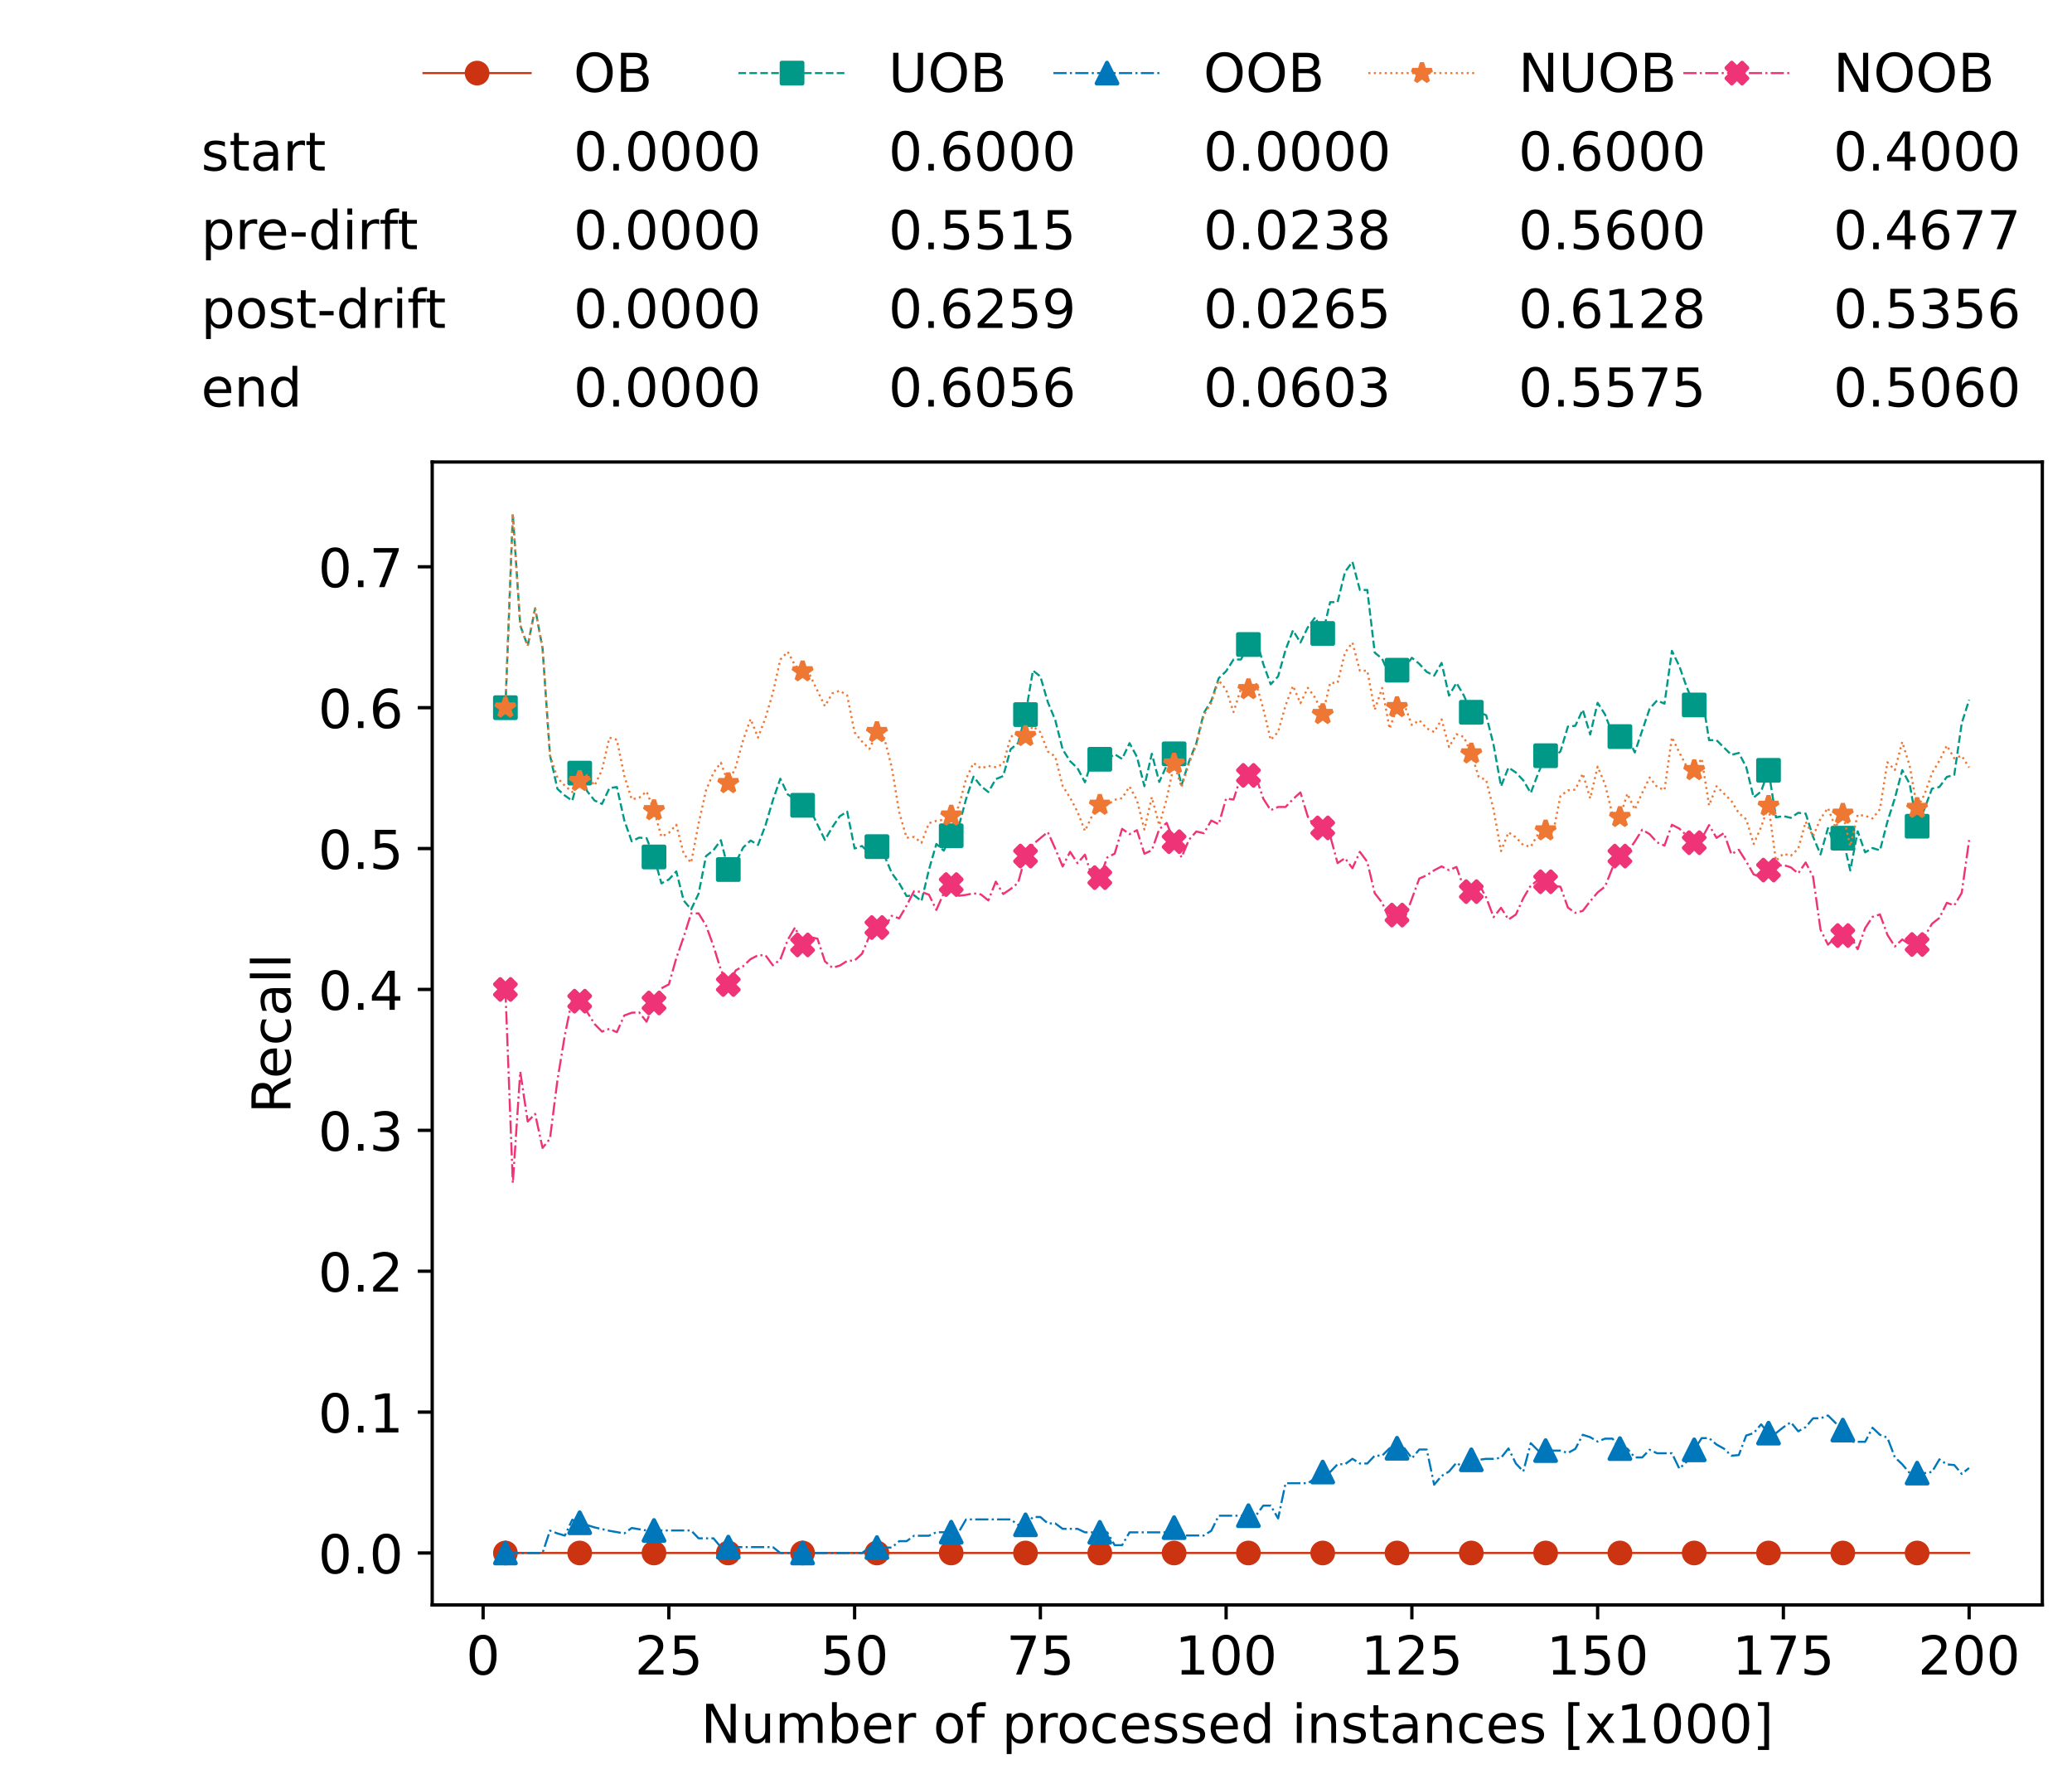 <?xml version="1.0" encoding="utf-8" standalone="no"?>
<!DOCTYPE svg PUBLIC "-//W3C//DTD SVG 1.1//EN"
  "http://www.w3.org/Graphics/SVG/1.1/DTD/svg11.dtd">
<!-- Created with matplotlib (https://matplotlib.org/) -->
<svg height="432.615pt" version="1.1" viewBox="0 0 502.65 432.615" width="502.65pt" xmlns="http://www.w3.org/2000/svg" xmlns:xlink="http://www.w3.org/1999/xlink">
 <defs>
  <style type="text/css">*{stroke-linecap:butt;stroke-linejoin:round;}</style>
 </defs>
 <g id="figure_1">
  <g id="patch_1">
   <path d="M 0 432.615 
L 502.65 432.615 
L 502.65 0 
L 0 0 
z
" style="fill:#ffffff;"/>
  </g>
  <g id="axes_1">
   <g id="patch_2">
    <path d="M 104.85 389.252 
L 495.45 389.252 
L 495.45 112.052 
L 104.85 112.052 
z
" style="fill:#ffffff;"/>
   </g>
   <g id="matplotlib.axis_1">
    <g id="xtick_1">
     <g id="line2d_1">
      <defs>
       <path d="M 0 0 
L 0 3.5 
" id="m1869b36959" style="stroke:#000000;stroke-width:0.8;"/>
      </defs>
      <g>
       <use style="stroke:#000000;stroke-width:0.8;" x="117.197" xlink:href="#m1869b36959" y="389.252"/>
      </g>
     </g>
     <g id="text_1">
      <!-- 0 -->
      <g transform="translate(113.061 406.13)scale(0.13 -0.13)">
       <defs>
        <path d="M 31.781 66.406 
Q 24.172 66.406 20.328 58.906 
Q 16.5 51.422 16.5 36.375 
Q 16.5 21.391 20.328 13.891 
Q 24.172 6.391 31.781 6.391 
Q 39.453 6.391 43.281 13.891 
Q 47.125 21.391 47.125 36.375 
Q 47.125 51.422 43.281 58.906 
Q 39.453 66.406 31.781 66.406 
z
M 31.781 74.219 
Q 44.047 74.219 50.516 64.516 
Q 56.984 54.828 56.984 36.375 
Q 56.984 17.969 50.516 8.266 
Q 44.047 -1.422 31.781 -1.422 
Q 19.531 -1.422 13.062 8.266 
Q 6.594 17.969 6.594 36.375 
Q 6.594 54.828 13.062 64.516 
Q 19.531 74.219 31.781 74.219 
z
" id="DejaVuSans-48"/>
       </defs>
       <use xlink:href="#DejaVuSans-48"/>
      </g>
     </g>
    </g>
    <g id="xtick_2">
     <g id="line2d_2">
      <g>
       <use style="stroke:#000000;stroke-width:0.8;" x="162.259" xlink:href="#m1869b36959" y="389.252"/>
      </g>
     </g>
     <g id="text_2">
      <!-- 25 -->
      <g transform="translate(153.988 406.13)scale(0.13 -0.13)">
       <defs>
        <path d="M 19.188 8.297 
L 53.609 8.297 
L 53.609 0 
L 7.328 0 
L 7.328 8.297 
Q 12.938 14.109 22.625 23.891 
Q 32.328 33.688 34.812 36.531 
Q 39.547 41.844 41.422 45.531 
Q 43.312 49.219 43.312 52.781 
Q 43.312 58.594 39.234 62.25 
Q 35.156 65.922 28.609 65.922 
Q 23.969 65.922 18.812 64.312 
Q 13.672 62.703 7.812 59.422 
L 7.812 69.391 
Q 13.766 71.781 18.938 73 
Q 24.125 74.219 28.422 74.219 
Q 39.75 74.219 46.484 68.547 
Q 53.219 62.891 53.219 53.422 
Q 53.219 48.922 51.531 44.891 
Q 49.859 40.875 45.406 35.406 
Q 44.188 33.984 37.641 27.219 
Q 31.109 20.453 19.188 8.297 
z
" id="DejaVuSans-50"/>
        <path d="M 10.797 72.906 
L 49.516 72.906 
L 49.516 64.594 
L 19.828 64.594 
L 19.828 46.734 
Q 21.969 47.469 24.109 47.828 
Q 26.266 48.188 28.422 48.188 
Q 40.625 48.188 47.75 41.5 
Q 54.891 34.812 54.891 23.391 
Q 54.891 11.625 47.562 5.094 
Q 40.234 -1.422 26.906 -1.422 
Q 22.312 -1.422 17.547 -0.641 
Q 12.797 0.141 7.719 1.703 
L 7.719 11.625 
Q 12.109 9.234 16.797 8.062 
Q 21.484 6.891 26.703 6.891 
Q 35.156 6.891 40.078 11.328 
Q 45.016 15.766 45.016 23.391 
Q 45.016 31 40.078 35.438 
Q 35.156 39.891 26.703 39.891 
Q 22.75 39.891 18.812 39.016 
Q 14.891 38.141 10.797 36.281 
z
" id="DejaVuSans-53"/>
       </defs>
       <use xlink:href="#DejaVuSans-50"/>
       <use x="63.623" xlink:href="#DejaVuSans-53"/>
      </g>
     </g>
    </g>
    <g id="xtick_3">
     <g id="line2d_3">
      <g>
       <use style="stroke:#000000;stroke-width:0.8;" x="207.322" xlink:href="#m1869b36959" y="389.252"/>
      </g>
     </g>
     <g id="text_3">
      <!-- 50 -->
      <g transform="translate(199.05 406.13)scale(0.13 -0.13)">
       <use xlink:href="#DejaVuSans-53"/>
       <use x="63.623" xlink:href="#DejaVuSans-48"/>
      </g>
     </g>
    </g>
    <g id="xtick_4">
     <g id="line2d_4">
      <g>
       <use style="stroke:#000000;stroke-width:0.8;" x="252.384" xlink:href="#m1869b36959" y="389.252"/>
      </g>
     </g>
     <g id="text_4">
      <!-- 75 -->
      <g transform="translate(244.113 406.13)scale(0.13 -0.13)">
       <defs>
        <path d="M 8.203 72.906 
L 55.078 72.906 
L 55.078 68.703 
L 28.609 0 
L 18.312 0 
L 43.219 64.594 
L 8.203 64.594 
z
" id="DejaVuSans-55"/>
       </defs>
       <use xlink:href="#DejaVuSans-55"/>
       <use x="63.623" xlink:href="#DejaVuSans-53"/>
      </g>
     </g>
    </g>
    <g id="xtick_5">
     <g id="line2d_5">
      <g>
       <use style="stroke:#000000;stroke-width:0.8;" x="297.446" xlink:href="#m1869b36959" y="389.252"/>
      </g>
     </g>
     <g id="text_5">
      <!-- 100 -->
      <g transform="translate(285.039 406.13)scale(0.13 -0.13)">
       <defs>
        <path d="M 12.406 8.297 
L 28.516 8.297 
L 28.516 63.922 
L 10.984 60.406 
L 10.984 69.391 
L 28.422 72.906 
L 38.281 72.906 
L 38.281 8.297 
L 54.391 8.297 
L 54.391 0 
L 12.406 0 
z
" id="DejaVuSans-49"/>
       </defs>
       <use xlink:href="#DejaVuSans-49"/>
       <use x="63.623" xlink:href="#DejaVuSans-48"/>
       <use x="127.246" xlink:href="#DejaVuSans-48"/>
      </g>
     </g>
    </g>
    <g id="xtick_6">
     <g id="line2d_6">
      <g>
       <use style="stroke:#000000;stroke-width:0.8;" x="342.509" xlink:href="#m1869b36959" y="389.252"/>
      </g>
     </g>
     <g id="text_6">
      <!-- 125 -->
      <g transform="translate(330.102 406.13)scale(0.13 -0.13)">
       <use xlink:href="#DejaVuSans-49"/>
       <use x="63.623" xlink:href="#DejaVuSans-50"/>
       <use x="127.246" xlink:href="#DejaVuSans-53"/>
      </g>
     </g>
    </g>
    <g id="xtick_7">
     <g id="line2d_7">
      <g>
       <use style="stroke:#000000;stroke-width:0.8;" x="387.571" xlink:href="#m1869b36959" y="389.252"/>
      </g>
     </g>
     <g id="text_7">
      <!-- 150 -->
      <g transform="translate(375.164 406.13)scale(0.13 -0.13)">
       <use xlink:href="#DejaVuSans-49"/>
       <use x="63.623" xlink:href="#DejaVuSans-53"/>
       <use x="127.246" xlink:href="#DejaVuSans-48"/>
      </g>
     </g>
    </g>
    <g id="xtick_8">
     <g id="line2d_8">
      <g>
       <use style="stroke:#000000;stroke-width:0.8;" x="432.633" xlink:href="#m1869b36959" y="389.252"/>
      </g>
     </g>
     <g id="text_8">
      <!-- 175 -->
      <g transform="translate(420.226 406.13)scale(0.13 -0.13)">
       <use xlink:href="#DejaVuSans-49"/>
       <use x="63.623" xlink:href="#DejaVuSans-55"/>
       <use x="127.246" xlink:href="#DejaVuSans-53"/>
      </g>
     </g>
    </g>
    <g id="xtick_9">
     <g id="line2d_9">
      <g>
       <use style="stroke:#000000;stroke-width:0.8;" x="477.695" xlink:href="#m1869b36959" y="389.252"/>
      </g>
     </g>
     <g id="text_9">
      <!-- 200 -->
      <g transform="translate(465.289 406.13)scale(0.13 -0.13)">
       <use xlink:href="#DejaVuSans-50"/>
       <use x="63.623" xlink:href="#DejaVuSans-48"/>
       <use x="127.246" xlink:href="#DejaVuSans-48"/>
      </g>
     </g>
    </g>
    <g id="text_10">
     <!-- Number of processed instances [x1000] -->
     <g transform="translate(170.025 422.711)scale(0.13 -0.13)">
      <defs>
       <path d="M 9.812 72.906 
L 23.094 72.906 
L 55.422 11.922 
L 55.422 72.906 
L 64.984 72.906 
L 64.984 0 
L 51.703 0 
L 19.391 60.984 
L 19.391 0 
L 9.812 0 
z
" id="DejaVuSans-78"/>
       <path d="M 8.5 21.578 
L 8.5 54.688 
L 17.484 54.688 
L 17.484 21.922 
Q 17.484 14.156 20.5 10.266 
Q 23.531 6.391 29.594 6.391 
Q 36.859 6.391 41.078 11.031 
Q 45.312 15.672 45.312 23.688 
L 45.312 54.688 
L 54.297 54.688 
L 54.297 0 
L 45.312 0 
L 45.312 8.406 
Q 42.047 3.422 37.719 1 
Q 33.406 -1.422 27.688 -1.422 
Q 18.266 -1.422 13.375 4.438 
Q 8.5 10.297 8.5 21.578 
z
M 31.109 56 
z
" id="DejaVuSans-117"/>
       <path d="M 52 44.188 
Q 55.375 50.25 60.062 53.125 
Q 64.75 56 71.094 56 
Q 79.641 56 84.281 50.016 
Q 88.922 44.047 88.922 33.016 
L 88.922 0 
L 79.891 0 
L 79.891 32.719 
Q 79.891 40.578 77.094 44.375 
Q 74.312 48.188 68.609 48.188 
Q 61.625 48.188 57.562 43.547 
Q 53.516 38.922 53.516 30.906 
L 53.516 0 
L 44.484 0 
L 44.484 32.719 
Q 44.484 40.625 41.703 44.406 
Q 38.922 48.188 33.109 48.188 
Q 26.219 48.188 22.156 43.531 
Q 18.109 38.875 18.109 30.906 
L 18.109 0 
L 9.078 0 
L 9.078 54.688 
L 18.109 54.688 
L 18.109 46.188 
Q 21.188 51.219 25.484 53.609 
Q 29.781 56 35.688 56 
Q 41.656 56 45.828 52.969 
Q 50 49.953 52 44.188 
z
" id="DejaVuSans-109"/>
       <path d="M 48.688 27.297 
Q 48.688 37.203 44.609 42.844 
Q 40.531 48.484 33.406 48.484 
Q 26.266 48.484 22.188 42.844 
Q 18.109 37.203 18.109 27.297 
Q 18.109 17.391 22.188 11.75 
Q 26.266 6.109 33.406 6.109 
Q 40.531 6.109 44.609 11.75 
Q 48.688 17.391 48.688 27.297 
z
M 18.109 46.391 
Q 20.953 51.266 25.266 53.625 
Q 29.594 56 35.594 56 
Q 45.562 56 51.781 48.094 
Q 58.016 40.188 58.016 27.297 
Q 58.016 14.406 51.781 6.484 
Q 45.562 -1.422 35.594 -1.422 
Q 29.594 -1.422 25.266 0.953 
Q 20.953 3.328 18.109 8.203 
L 18.109 0 
L 9.078 0 
L 9.078 75.984 
L 18.109 75.984 
z
" id="DejaVuSans-98"/>
       <path d="M 56.203 29.594 
L 56.203 25.203 
L 14.891 25.203 
Q 15.484 15.922 20.484 11.062 
Q 25.484 6.203 34.422 6.203 
Q 39.594 6.203 44.453 7.469 
Q 49.312 8.734 54.109 11.281 
L 54.109 2.781 
Q 49.266 0.734 44.188 -0.344 
Q 39.109 -1.422 33.891 -1.422 
Q 20.797 -1.422 13.156 6.188 
Q 5.516 13.812 5.516 26.812 
Q 5.516 40.234 12.766 48.109 
Q 20.016 56 32.328 56 
Q 43.359 56 49.781 48.891 
Q 56.203 41.797 56.203 29.594 
z
M 47.219 32.234 
Q 47.125 39.594 43.094 43.984 
Q 39.062 48.391 32.422 48.391 
Q 24.906 48.391 20.391 44.141 
Q 15.875 39.891 15.188 32.172 
z
" id="DejaVuSans-101"/>
       <path d="M 41.109 46.297 
Q 39.594 47.172 37.812 47.578 
Q 36.031 48 33.891 48 
Q 26.266 48 22.188 43.047 
Q 18.109 38.094 18.109 28.812 
L 18.109 0 
L 9.078 0 
L 9.078 54.688 
L 18.109 54.688 
L 18.109 46.188 
Q 20.953 51.172 25.484 53.578 
Q 30.031 56 36.531 56 
Q 37.453 56 38.578 55.875 
Q 39.703 55.766 41.062 55.516 
z
" id="DejaVuSans-114"/>
       <path id="DejaVuSans-32"/>
       <path d="M 30.609 48.391 
Q 23.391 48.391 19.188 42.75 
Q 14.984 37.109 14.984 27.297 
Q 14.984 17.484 19.156 11.844 
Q 23.344 6.203 30.609 6.203 
Q 37.797 6.203 41.984 11.859 
Q 46.188 17.531 46.188 27.297 
Q 46.188 37.016 41.984 42.703 
Q 37.797 48.391 30.609 48.391 
z
M 30.609 56 
Q 42.328 56 49.016 48.375 
Q 55.719 40.766 55.719 27.297 
Q 55.719 13.875 49.016 6.219 
Q 42.328 -1.422 30.609 -1.422 
Q 18.844 -1.422 12.172 6.219 
Q 5.516 13.875 5.516 27.297 
Q 5.516 40.766 12.172 48.375 
Q 18.844 56 30.609 56 
z
" id="DejaVuSans-111"/>
       <path d="M 37.109 75.984 
L 37.109 68.5 
L 28.516 68.5 
Q 23.688 68.5 21.797 66.547 
Q 19.922 64.594 19.922 59.516 
L 19.922 54.688 
L 34.719 54.688 
L 34.719 47.703 
L 19.922 47.703 
L 19.922 0 
L 10.891 0 
L 10.891 47.703 
L 2.297 47.703 
L 2.297 54.688 
L 10.891 54.688 
L 10.891 58.5 
Q 10.891 67.625 15.141 71.797 
Q 19.391 75.984 28.609 75.984 
z
" id="DejaVuSans-102"/>
       <path d="M 18.109 8.203 
L 18.109 -20.797 
L 9.078 -20.797 
L 9.078 54.688 
L 18.109 54.688 
L 18.109 46.391 
Q 20.953 51.266 25.266 53.625 
Q 29.594 56 35.594 56 
Q 45.562 56 51.781 48.094 
Q 58.016 40.188 58.016 27.297 
Q 58.016 14.406 51.781 6.484 
Q 45.562 -1.422 35.594 -1.422 
Q 29.594 -1.422 25.266 0.953 
Q 20.953 3.328 18.109 8.203 
z
M 48.688 27.297 
Q 48.688 37.203 44.609 42.844 
Q 40.531 48.484 33.406 48.484 
Q 26.266 48.484 22.188 42.844 
Q 18.109 37.203 18.109 27.297 
Q 18.109 17.391 22.188 11.75 
Q 26.266 6.109 33.406 6.109 
Q 40.531 6.109 44.609 11.75 
Q 48.688 17.391 48.688 27.297 
z
" id="DejaVuSans-112"/>
       <path d="M 48.781 52.594 
L 48.781 44.188 
Q 44.969 46.297 41.141 47.344 
Q 37.312 48.391 33.406 48.391 
Q 24.656 48.391 19.812 42.844 
Q 14.984 37.312 14.984 27.297 
Q 14.984 17.281 19.812 11.734 
Q 24.656 6.203 33.406 6.203 
Q 37.312 6.203 41.141 7.25 
Q 44.969 8.297 48.781 10.406 
L 48.781 2.094 
Q 45.016 0.344 40.984 -0.531 
Q 36.969 -1.422 32.422 -1.422 
Q 20.062 -1.422 12.781 6.344 
Q 5.516 14.109 5.516 27.297 
Q 5.516 40.672 12.859 48.328 
Q 20.219 56 33.016 56 
Q 37.156 56 41.109 55.141 
Q 45.062 54.297 48.781 52.594 
z
" id="DejaVuSans-99"/>
       <path d="M 44.281 53.078 
L 44.281 44.578 
Q 40.484 46.531 36.375 47.5 
Q 32.281 48.484 27.875 48.484 
Q 21.188 48.484 17.844 46.438 
Q 14.5 44.391 14.5 40.281 
Q 14.5 37.156 16.891 35.375 
Q 19.281 33.594 26.516 31.984 
L 29.594 31.297 
Q 39.156 29.25 43.188 25.516 
Q 47.219 21.781 47.219 15.094 
Q 47.219 7.469 41.188 3.016 
Q 35.156 -1.422 24.609 -1.422 
Q 20.219 -1.422 15.453 -0.562 
Q 10.688 0.297 5.422 2 
L 5.422 11.281 
Q 10.406 8.688 15.234 7.391 
Q 20.062 6.109 24.812 6.109 
Q 31.156 6.109 34.562 8.281 
Q 37.984 10.453 37.984 14.406 
Q 37.984 18.062 35.516 20.016 
Q 33.062 21.969 24.703 23.781 
L 21.578 24.516 
Q 13.234 26.266 9.516 29.906 
Q 5.812 33.547 5.812 39.891 
Q 5.812 47.609 11.281 51.797 
Q 16.75 56 26.812 56 
Q 31.781 56 36.172 55.266 
Q 40.578 54.547 44.281 53.078 
z
" id="DejaVuSans-115"/>
       <path d="M 45.406 46.391 
L 45.406 75.984 
L 54.391 75.984 
L 54.391 0 
L 45.406 0 
L 45.406 8.203 
Q 42.578 3.328 38.25 0.953 
Q 33.938 -1.422 27.875 -1.422 
Q 17.969 -1.422 11.734 6.484 
Q 5.516 14.406 5.516 27.297 
Q 5.516 40.188 11.734 48.094 
Q 17.969 56 27.875 56 
Q 33.938 56 38.25 53.625 
Q 42.578 51.266 45.406 46.391 
z
M 14.797 27.297 
Q 14.797 17.391 18.875 11.75 
Q 22.953 6.109 30.078 6.109 
Q 37.203 6.109 41.297 11.75 
Q 45.406 17.391 45.406 27.297 
Q 45.406 37.203 41.297 42.844 
Q 37.203 48.484 30.078 48.484 
Q 22.953 48.484 18.875 42.844 
Q 14.797 37.203 14.797 27.297 
z
" id="DejaVuSans-100"/>
       <path d="M 9.422 54.688 
L 18.406 54.688 
L 18.406 0 
L 9.422 0 
z
M 9.422 75.984 
L 18.406 75.984 
L 18.406 64.594 
L 9.422 64.594 
z
" id="DejaVuSans-105"/>
       <path d="M 54.891 33.016 
L 54.891 0 
L 45.906 0 
L 45.906 32.719 
Q 45.906 40.484 42.875 44.328 
Q 39.844 48.188 33.797 48.188 
Q 26.516 48.188 22.312 43.547 
Q 18.109 38.922 18.109 30.906 
L 18.109 0 
L 9.078 0 
L 9.078 54.688 
L 18.109 54.688 
L 18.109 46.188 
Q 21.344 51.125 25.703 53.562 
Q 30.078 56 35.797 56 
Q 45.219 56 50.047 50.172 
Q 54.891 44.344 54.891 33.016 
z
" id="DejaVuSans-110"/>
       <path d="M 18.312 70.219 
L 18.312 54.688 
L 36.812 54.688 
L 36.812 47.703 
L 18.312 47.703 
L 18.312 18.016 
Q 18.312 11.328 20.141 9.422 
Q 21.969 7.516 27.594 7.516 
L 36.812 7.516 
L 36.812 0 
L 27.594 0 
Q 17.188 0 13.234 3.875 
Q 9.281 7.766 9.281 18.016 
L 9.281 47.703 
L 2.688 47.703 
L 2.688 54.688 
L 9.281 54.688 
L 9.281 70.219 
z
" id="DejaVuSans-116"/>
       <path d="M 34.281 27.484 
Q 23.391 27.484 19.188 25 
Q 14.984 22.516 14.984 16.5 
Q 14.984 11.719 18.141 8.906 
Q 21.297 6.109 26.703 6.109 
Q 34.188 6.109 38.703 11.406 
Q 43.219 16.703 43.219 25.484 
L 43.219 27.484 
z
M 52.203 31.203 
L 52.203 0 
L 43.219 0 
L 43.219 8.297 
Q 40.141 3.328 35.547 0.953 
Q 30.953 -1.422 24.312 -1.422 
Q 15.922 -1.422 10.953 3.297 
Q 6 8.016 6 15.922 
Q 6 25.141 12.172 29.828 
Q 18.359 34.516 30.609 34.516 
L 43.219 34.516 
L 43.219 35.406 
Q 43.219 41.609 39.141 45 
Q 35.062 48.391 27.688 48.391 
Q 23 48.391 18.547 47.266 
Q 14.109 46.141 10.016 43.891 
L 10.016 52.203 
Q 14.938 54.109 19.578 55.047 
Q 24.219 56 28.609 56 
Q 40.484 56 46.344 49.844 
Q 52.203 43.703 52.203 31.203 
z
" id="DejaVuSans-97"/>
       <path d="M 8.594 75.984 
L 29.297 75.984 
L 29.297 69 
L 17.578 69 
L 17.578 -6.203 
L 29.297 -6.203 
L 29.297 -13.188 
L 8.594 -13.188 
z
" id="DejaVuSans-91"/>
       <path d="M 54.891 54.688 
L 35.109 28.078 
L 55.906 0 
L 45.312 0 
L 29.391 21.484 
L 13.484 0 
L 2.875 0 
L 24.125 28.609 
L 4.688 54.688 
L 15.281 54.688 
L 29.781 35.203 
L 44.281 54.688 
z
" id="DejaVuSans-120"/>
       <path d="M 30.422 75.984 
L 30.422 -13.188 
L 9.719 -13.188 
L 9.719 -6.203 
L 21.391 -6.203 
L 21.391 69 
L 9.719 69 
L 9.719 75.984 
z
" id="DejaVuSans-93"/>
      </defs>
      <use xlink:href="#DejaVuSans-78"/>
      <use x="74.805" xlink:href="#DejaVuSans-117"/>
      <use x="138.184" xlink:href="#DejaVuSans-109"/>
      <use x="235.596" xlink:href="#DejaVuSans-98"/>
      <use x="299.072" xlink:href="#DejaVuSans-101"/>
      <use x="360.596" xlink:href="#DejaVuSans-114"/>
      <use x="401.709" xlink:href="#DejaVuSans-32"/>
      <use x="433.496" xlink:href="#DejaVuSans-111"/>
      <use x="494.678" xlink:href="#DejaVuSans-102"/>
      <use x="529.883" xlink:href="#DejaVuSans-32"/>
      <use x="561.67" xlink:href="#DejaVuSans-112"/>
      <use x="625.146" xlink:href="#DejaVuSans-114"/>
      <use x="664.01" xlink:href="#DejaVuSans-111"/>
      <use x="725.191" xlink:href="#DejaVuSans-99"/>
      <use x="780.172" xlink:href="#DejaVuSans-101"/>
      <use x="841.695" xlink:href="#DejaVuSans-115"/>
      <use x="893.795" xlink:href="#DejaVuSans-115"/>
      <use x="945.895" xlink:href="#DejaVuSans-101"/>
      <use x="1007.418" xlink:href="#DejaVuSans-100"/>
      <use x="1070.895" xlink:href="#DejaVuSans-32"/>
      <use x="1102.682" xlink:href="#DejaVuSans-105"/>
      <use x="1130.465" xlink:href="#DejaVuSans-110"/>
      <use x="1193.844" xlink:href="#DejaVuSans-115"/>
      <use x="1245.943" xlink:href="#DejaVuSans-116"/>
      <use x="1285.152" xlink:href="#DejaVuSans-97"/>
      <use x="1346.432" xlink:href="#DejaVuSans-110"/>
      <use x="1409.811" xlink:href="#DejaVuSans-99"/>
      <use x="1464.791" xlink:href="#DejaVuSans-101"/>
      <use x="1526.314" xlink:href="#DejaVuSans-115"/>
      <use x="1578.414" xlink:href="#DejaVuSans-32"/>
      <use x="1610.201" xlink:href="#DejaVuSans-91"/>
      <use x="1649.215" xlink:href="#DejaVuSans-120"/>
      <use x="1708.395" xlink:href="#DejaVuSans-49"/>
      <use x="1772.018" xlink:href="#DejaVuSans-48"/>
      <use x="1835.641" xlink:href="#DejaVuSans-48"/>
      <use x="1899.264" xlink:href="#DejaVuSans-48"/>
      <use x="1962.887" xlink:href="#DejaVuSans-93"/>
     </g>
    </g>
   </g>
   <g id="matplotlib.axis_2">
    <g id="ytick_1">
     <g id="line2d_10">
      <defs>
       <path d="M 0 0 
L -3.5 0 
" id="m8ea916f82d" style="stroke:#000000;stroke-width:0.8;"/>
      </defs>
      <g>
       <use style="stroke:#000000;stroke-width:0.8;" x="104.85" xlink:href="#m8ea916f82d" y="376.652"/>
      </g>
     </g>
     <g id="text_11">
      <!-- 0.0 -->
      <g transform="translate(77.176 381.591)scale(0.13 -0.13)">
       <defs>
        <path d="M 10.688 12.406 
L 21 12.406 
L 21 0 
L 10.688 0 
z
" id="DejaVuSans-46"/>
       </defs>
       <use xlink:href="#DejaVuSans-48"/>
       <use x="63.623" xlink:href="#DejaVuSans-46"/>
       <use x="95.41" xlink:href="#DejaVuSans-48"/>
      </g>
     </g>
    </g>
    <g id="ytick_2">
     <g id="line2d_11">
      <g>
       <use style="stroke:#000000;stroke-width:0.8;" x="104.85" xlink:href="#m8ea916f82d" y="342.482"/>
      </g>
     </g>
     <g id="text_12">
      <!-- 0.1 -->
      <g transform="translate(77.176 347.421)scale(0.13 -0.13)">
       <use xlink:href="#DejaVuSans-48"/>
       <use x="63.623" xlink:href="#DejaVuSans-46"/>
       <use x="95.41" xlink:href="#DejaVuSans-49"/>
      </g>
     </g>
    </g>
    <g id="ytick_3">
     <g id="line2d_12">
      <g>
       <use style="stroke:#000000;stroke-width:0.8;" x="104.85" xlink:href="#m8ea916f82d" y="308.313"/>
      </g>
     </g>
     <g id="text_13">
      <!-- 0.2 -->
      <g transform="translate(77.176 313.252)scale(0.13 -0.13)">
       <use xlink:href="#DejaVuSans-48"/>
       <use x="63.623" xlink:href="#DejaVuSans-46"/>
       <use x="95.41" xlink:href="#DejaVuSans-50"/>
      </g>
     </g>
    </g>
    <g id="ytick_4">
     <g id="line2d_13">
      <g>
       <use style="stroke:#000000;stroke-width:0.8;" x="104.85" xlink:href="#m8ea916f82d" y="274.143"/>
      </g>
     </g>
     <g id="text_14">
      <!-- 0.3 -->
      <g transform="translate(77.176 279.082)scale(0.13 -0.13)">
       <defs>
        <path d="M 40.578 39.312 
Q 47.656 37.797 51.625 33 
Q 55.609 28.219 55.609 21.188 
Q 55.609 10.406 48.188 4.484 
Q 40.766 -1.422 27.094 -1.422 
Q 22.516 -1.422 17.656 -0.516 
Q 12.797 0.391 7.625 2.203 
L 7.625 11.719 
Q 11.719 9.328 16.594 8.109 
Q 21.484 6.891 26.812 6.891 
Q 36.078 6.891 40.938 10.547 
Q 45.797 14.203 45.797 21.188 
Q 45.797 27.641 41.281 31.266 
Q 36.766 34.906 28.719 34.906 
L 20.219 34.906 
L 20.219 43.016 
L 29.109 43.016 
Q 36.375 43.016 40.234 45.922 
Q 44.094 48.828 44.094 54.297 
Q 44.094 59.906 40.109 62.906 
Q 36.141 65.922 28.719 65.922 
Q 24.656 65.922 20.016 65.031 
Q 15.375 64.156 9.812 62.312 
L 9.812 71.094 
Q 15.438 72.656 20.344 73.438 
Q 25.25 74.219 29.594 74.219 
Q 40.828 74.219 47.359 69.109 
Q 53.906 64.016 53.906 55.328 
Q 53.906 49.266 50.438 45.094 
Q 46.969 40.922 40.578 39.312 
z
" id="DejaVuSans-51"/>
       </defs>
       <use xlink:href="#DejaVuSans-48"/>
       <use x="63.623" xlink:href="#DejaVuSans-46"/>
       <use x="95.41" xlink:href="#DejaVuSans-51"/>
      </g>
     </g>
    </g>
    <g id="ytick_5">
     <g id="line2d_14">
      <g>
       <use style="stroke:#000000;stroke-width:0.8;" x="104.85" xlink:href="#m8ea916f82d" y="239.974"/>
      </g>
     </g>
     <g id="text_15">
      <!-- 0.4 -->
      <g transform="translate(77.176 244.913)scale(0.13 -0.13)">
       <defs>
        <path d="M 37.797 64.312 
L 12.891 25.391 
L 37.797 25.391 
z
M 35.203 72.906 
L 47.609 72.906 
L 47.609 25.391 
L 58.016 25.391 
L 58.016 17.188 
L 47.609 17.188 
L 47.609 0 
L 37.797 0 
L 37.797 17.188 
L 4.891 17.188 
L 4.891 26.703 
z
" id="DejaVuSans-52"/>
       </defs>
       <use xlink:href="#DejaVuSans-48"/>
       <use x="63.623" xlink:href="#DejaVuSans-46"/>
       <use x="95.41" xlink:href="#DejaVuSans-52"/>
      </g>
     </g>
    </g>
    <g id="ytick_6">
     <g id="line2d_15">
      <g>
       <use style="stroke:#000000;stroke-width:0.8;" x="104.85" xlink:href="#m8ea916f82d" y="205.804"/>
      </g>
     </g>
     <g id="text_16">
      <!-- 0.5 -->
      <g transform="translate(77.176 210.743)scale(0.13 -0.13)">
       <use xlink:href="#DejaVuSans-48"/>
       <use x="63.623" xlink:href="#DejaVuSans-46"/>
       <use x="95.41" xlink:href="#DejaVuSans-53"/>
      </g>
     </g>
    </g>
    <g id="ytick_7">
     <g id="line2d_16">
      <g>
       <use style="stroke:#000000;stroke-width:0.8;" x="104.85" xlink:href="#m8ea916f82d" y="171.635"/>
      </g>
     </g>
     <g id="text_17">
      <!-- 0.6 -->
      <g transform="translate(77.176 176.574)scale(0.13 -0.13)">
       <defs>
        <path d="M 33.016 40.375 
Q 26.375 40.375 22.484 35.828 
Q 18.609 31.297 18.609 23.391 
Q 18.609 15.531 22.484 10.953 
Q 26.375 6.391 33.016 6.391 
Q 39.656 6.391 43.531 10.953 
Q 47.406 15.531 47.406 23.391 
Q 47.406 31.297 43.531 35.828 
Q 39.656 40.375 33.016 40.375 
z
M 52.594 71.297 
L 52.594 62.312 
Q 48.875 64.062 45.094 64.984 
Q 41.312 65.922 37.594 65.922 
Q 27.828 65.922 22.672 59.328 
Q 17.531 52.734 16.797 39.406 
Q 19.672 43.656 24.016 45.922 
Q 28.375 48.188 33.594 48.188 
Q 44.578 48.188 50.953 41.516 
Q 57.328 34.859 57.328 23.391 
Q 57.328 12.156 50.688 5.359 
Q 44.047 -1.422 33.016 -1.422 
Q 20.359 -1.422 13.672 8.266 
Q 6.984 17.969 6.984 36.375 
Q 6.984 53.656 15.188 63.938 
Q 23.391 74.219 37.203 74.219 
Q 40.922 74.219 44.703 73.484 
Q 48.484 72.75 52.594 71.297 
z
" id="DejaVuSans-54"/>
       </defs>
       <use xlink:href="#DejaVuSans-48"/>
       <use x="63.623" xlink:href="#DejaVuSans-46"/>
       <use x="95.41" xlink:href="#DejaVuSans-54"/>
      </g>
     </g>
    </g>
    <g id="ytick_8">
     <g id="line2d_17">
      <g>
       <use style="stroke:#000000;stroke-width:0.8;" x="104.85" xlink:href="#m8ea916f82d" y="137.465"/>
      </g>
     </g>
     <g id="text_18">
      <!-- 0.7 -->
      <g transform="translate(77.176 142.404)scale(0.13 -0.13)">
       <use xlink:href="#DejaVuSans-48"/>
       <use x="63.623" xlink:href="#DejaVuSans-46"/>
       <use x="95.41" xlink:href="#DejaVuSans-55"/>
      </g>
     </g>
    </g>
    <g id="text_19">
     <!-- Recall -->
     <g transform="translate(70.472 270.044)rotate(-90)scale(0.13 -0.13)">
      <defs>
       <path d="M 44.391 34.188 
Q 47.562 33.109 50.562 29.594 
Q 53.562 26.078 56.594 19.922 
L 66.609 0 
L 56 0 
L 46.688 18.703 
Q 43.062 26.031 39.672 28.422 
Q 36.281 30.812 30.422 30.812 
L 19.672 30.812 
L 19.672 0 
L 9.812 0 
L 9.812 72.906 
L 32.078 72.906 
Q 44.578 72.906 50.734 67.672 
Q 56.891 62.453 56.891 51.906 
Q 56.891 45.016 53.688 40.469 
Q 50.484 35.938 44.391 34.188 
z
M 19.672 64.797 
L 19.672 38.922 
L 32.078 38.922 
Q 39.203 38.922 42.844 42.219 
Q 46.484 45.516 46.484 51.906 
Q 46.484 58.297 42.844 61.547 
Q 39.203 64.797 32.078 64.797 
z
" id="DejaVuSans-82"/>
       <path d="M 9.422 75.984 
L 18.406 75.984 
L 18.406 0 
L 9.422 0 
z
" id="DejaVuSans-108"/>
      </defs>
      <use xlink:href="#DejaVuSans-82"/>
      <use x="64.982" xlink:href="#DejaVuSans-101"/>
      <use x="126.506" xlink:href="#DejaVuSans-99"/>
      <use x="181.486" xlink:href="#DejaVuSans-97"/>
      <use x="242.766" xlink:href="#DejaVuSans-108"/>
      <use x="270.549" xlink:href="#DejaVuSans-108"/>
     </g>
    </g>
   </g>
   <g id="line2d_18"/>
   <g id="line2d_19"/>
   <g id="line2d_20"/>
   <g id="line2d_21"/>
   <g id="line2d_22"/>
   <g id="line2d_23">
    <path clip-path="url(#pc963a6b66b)" d="M 122.605 376.652 
L 477.695 376.652 
L 477.695 376.652 
" style="fill:none;stroke:#cc3311;stroke-linecap:square;stroke-width:0.5;"/>
    <defs>
     <path d="M 0 2.5 
C 0.663 2.5 1.299 2.237 1.768 1.768 
C 2.237 1.299 2.5 0.663 2.5 0 
C 2.5 -0.663 2.237 -1.299 1.768 -1.768 
C 1.299 -2.237 0.663 -2.5 0 -2.5 
C -0.663 -2.5 -1.299 -2.237 -1.768 -1.768 
C -2.237 -1.299 -2.5 -0.663 -2.5 0 
C -2.5 0.663 -2.237 1.299 -1.768 1.768 
C -1.299 2.237 -0.663 2.5 0 2.5 
z
" id="m46ffea49ac" style="stroke:#cc3311;"/>
    </defs>
    <g clip-path="url(#pc963a6b66b)">
     <use style="fill:#cc3311;stroke:#cc3311;" x="122.605" xlink:href="#m46ffea49ac" y="376.652"/>
     <use style="fill:#cc3311;stroke:#cc3311;" x="140.629" xlink:href="#m46ffea49ac" y="376.652"/>
     <use style="fill:#cc3311;stroke:#cc3311;" x="158.654" xlink:href="#m46ffea49ac" y="376.652"/>
     <use style="fill:#cc3311;stroke:#cc3311;" x="176.679" xlink:href="#m46ffea49ac" y="376.652"/>
     <use style="fill:#cc3311;stroke:#cc3311;" x="194.704" xlink:href="#m46ffea49ac" y="376.652"/>
     <use style="fill:#cc3311;stroke:#cc3311;" x="212.729" xlink:href="#m46ffea49ac" y="376.652"/>
     <use style="fill:#cc3311;stroke:#cc3311;" x="230.754" xlink:href="#m46ffea49ac" y="376.652"/>
     <use style="fill:#cc3311;stroke:#cc3311;" x="248.779" xlink:href="#m46ffea49ac" y="376.652"/>
     <use style="fill:#cc3311;stroke:#cc3311;" x="266.804" xlink:href="#m46ffea49ac" y="376.652"/>
     <use style="fill:#cc3311;stroke:#cc3311;" x="284.829" xlink:href="#m46ffea49ac" y="376.652"/>
     <use style="fill:#cc3311;stroke:#cc3311;" x="302.854" xlink:href="#m46ffea49ac" y="376.652"/>
     <use style="fill:#cc3311;stroke:#cc3311;" x="320.879" xlink:href="#m46ffea49ac" y="376.652"/>
     <use style="fill:#cc3311;stroke:#cc3311;" x="338.904" xlink:href="#m46ffea49ac" y="376.652"/>
     <use style="fill:#cc3311;stroke:#cc3311;" x="356.928" xlink:href="#m46ffea49ac" y="376.652"/>
     <use style="fill:#cc3311;stroke:#cc3311;" x="374.953" xlink:href="#m46ffea49ac" y="376.652"/>
     <use style="fill:#cc3311;stroke:#cc3311;" x="392.978" xlink:href="#m46ffea49ac" y="376.652"/>
     <use style="fill:#cc3311;stroke:#cc3311;" x="411.003" xlink:href="#m46ffea49ac" y="376.652"/>
     <use style="fill:#cc3311;stroke:#cc3311;" x="429.028" xlink:href="#m46ffea49ac" y="376.652"/>
     <use style="fill:#cc3311;stroke:#cc3311;" x="447.053" xlink:href="#m46ffea49ac" y="376.652"/>
     <use style="fill:#cc3311;stroke:#cc3311;" x="465.078" xlink:href="#m46ffea49ac" y="376.652"/>
    </g>
   </g>
   <g id="line2d_24"/>
   <g id="line2d_25"/>
   <g id="line2d_26"/>
   <g id="line2d_27"/>
   <g id="line2d_28">
    <path clip-path="url(#pc963a6b66b)" d="M 122.605 171.635 
L 124.407 124.652 
L 126.21 151.703 
L 128.012 156.686 
L 129.815 147.526 
L 131.617 157.239 
L 133.419 183.16 
L 135.222 191.33 
L 137.024 192.938 
L 138.827 194.225 
L 140.629 187.512 
L 142.432 191.883 
L 144.234 194.149 
L 146.037 194.982 
L 147.839 191.147 
L 149.642 190.877 
L 151.444 198.933 
L 153.247 204.061 
L 155.049 203.153 
L 156.852 203.286 
L 158.654 207.842 
L 160.457 214.249 
L 162.259 213.3 
L 164.062 211.347 
L 165.864 218.423 
L 167.667 220.558 
L 169.469 216.762 
L 171.272 207.637 
L 173.074 206.213 
L 174.877 203.772 
L 176.679 210.891 
L 178.482 209.182 
L 180.284 205.558 
L 182.087 203.85 
L 183.889 204.937 
L 185.692 200.191 
L 187.494 194.09 
L 189.297 188.869 
L 191.099 192.666 
L 192.902 193.886 
L 194.704 195.31 
L 196.507 196.259 
L 200.112 203.717 
L 201.914 200.611 
L 203.717 197.972 
L 205.519 196.833 
L 207.322 205.794 
L 209.124 205.184 
L 210.927 206.967 
L 212.729 205.34 
L 214.532 207.476 
L 216.334 211.747 
L 218.137 214.232 
L 219.939 217.338 
L 221.742 217.119 
L 223.544 218.543 
L 225.347 210.95 
L 227.149 204.685 
L 228.952 206.313 
L 230.754 202.699 
L 232.557 200.529 
L 234.359 193.799 
L 236.162 188.363 
L 237.964 190.647 
L 239.767 192.098 
L 241.569 188.966 
L 243.372 188.215 
L 245.174 181.707 
L 246.976 180.228 
L 248.779 173.313 
L 250.581 162.635 
L 252.384 164.059 
L 254.186 170.271 
L 255.989 174.62 
L 257.791 181.754 
L 259.594 184.602 
L 261.396 186.31 
L 263.199 189.727 
L 265.001 184.032 
L 266.804 184.152 
L 268.606 184.152 
L 270.409 182.909 
L 272.211 184.074 
L 274.014 180.237 
L 275.816 183.559 
L 277.619 190.678 
L 279.421 182.813 
L 281.224 189.647 
L 283.026 185.681 
L 284.829 182.834 
L 286.631 190.427 
L 288.434 184.732 
L 290.236 180.183 
L 292.039 172.922 
L 293.841 169.994 
L 295.644 164.502 
L 297.446 162.794 
L 299.249 159.946 
L 301.051 159.946 
L 302.854 156.322 
L 304.656 154.695 
L 306.459 161.041 
L 308.261 165.969 
L 310.064 164.028 
L 311.866 157.621 
L 313.669 152.875 
L 315.471 155.858 
L 317.274 152.13 
L 319.076 149.69 
L 320.879 153.632 
L 322.681 146.039 
L 324.484 146.039 
L 326.286 138.717 
L 328.089 136.253 
L 329.891 143.087 
L 331.694 143.087 
L 333.496 158.273 
L 335.299 159.772 
L 337.101 163.968 
L 338.904 162.545 
L 340.706 161.975 
L 342.509 159.534 
L 344.311 161.013 
L 346.114 162.954 
L 347.916 163.87 
L 349.719 160.785 
L 351.521 168.717 
L 353.324 165.611 
L 355.126 168.717 
L 356.928 172.747 
L 358.731 172.747 
L 360.533 173.459 
L 362.336 180.67 
L 364.138 190.706 
L 365.941 186.15 
L 367.743 187.37 
L 369.546 189.269 
L 371.348 192.326 
L 373.151 187.56 
L 374.953 183.289 
L 376.756 183.859 
L 378.558 182.231 
L 380.361 176.213 
L 382.163 176.03 
L 383.966 172.125 
L 385.768 178.144 
L 387.571 170.456 
L 389.373 173.303 
L 391.176 178.082 
L 392.978 178.651 
L 394.781 178.651 
L 396.583 182.495 
L 400.188 171.882 
L 401.991 169.889 
L 403.793 170.666 
L 405.596 157.852 
L 407.398 161.58 
L 409.201 166.705 
L 411.003 170.976 
L 412.806 168.129 
L 414.608 179.519 
L 416.411 179.519 
L 420.016 183.082 
L 421.818 182.616 
L 423.621 186.033 
L 425.423 193.437 
L 427.226 191.958 
L 429.028 186.833 
L 430.831 198.223 
L 432.633 197.938 
L 434.436 198.345 
L 436.238 197.124 
L 438.041 197.328 
L 439.843 202.958 
L 441.646 207.229 
L 443.448 200.844 
L 445.251 205.542 
L 447.053 203.281 
L 448.856 211.112 
L 450.658 201.62 
L 452.461 206.723 
L 454.263 205.672 
L 456.066 206.241 
L 457.868 199.307 
L 459.671 193.612 
L 461.473 186.778 
L 463.276 190.134 
L 465.078 200.385 
L 466.881 196.114 
L 468.683 191.273 
L 470.485 190.866 
L 472.288 188.426 
L 474.09 187.938 
L 475.893 175.429 
L 477.695 169.734 
L 477.695 169.734 
" style="fill:none;stroke:#009988;stroke-dasharray:1.85,0.8;stroke-dashoffset:0;stroke-width:0.5;"/>
    <defs>
     <path d="M -2.5 2.5 
L 2.5 2.5 
L 2.5 -2.5 
L -2.5 -2.5 
z
" id="m80bdfbf383" style="stroke:#009988;stroke-linejoin:miter;"/>
    </defs>
    <g clip-path="url(#pc963a6b66b)">
     <use style="fill:#009988;stroke:#009988;stroke-linejoin:miter;" x="122.605" xlink:href="#m80bdfbf383" y="171.635"/>
     <use style="fill:#009988;stroke:#009988;stroke-linejoin:miter;" x="140.629" xlink:href="#m80bdfbf383" y="187.512"/>
     <use style="fill:#009988;stroke:#009988;stroke-linejoin:miter;" x="158.654" xlink:href="#m80bdfbf383" y="207.842"/>
     <use style="fill:#009988;stroke:#009988;stroke-linejoin:miter;" x="176.679" xlink:href="#m80bdfbf383" y="210.891"/>
     <use style="fill:#009988;stroke:#009988;stroke-linejoin:miter;" x="194.704" xlink:href="#m80bdfbf383" y="195.31"/>
     <use style="fill:#009988;stroke:#009988;stroke-linejoin:miter;" x="212.729" xlink:href="#m80bdfbf383" y="205.34"/>
     <use style="fill:#009988;stroke:#009988;stroke-linejoin:miter;" x="230.754" xlink:href="#m80bdfbf383" y="202.699"/>
     <use style="fill:#009988;stroke:#009988;stroke-linejoin:miter;" x="248.779" xlink:href="#m80bdfbf383" y="173.313"/>
     <use style="fill:#009988;stroke:#009988;stroke-linejoin:miter;" x="266.804" xlink:href="#m80bdfbf383" y="184.152"/>
     <use style="fill:#009988;stroke:#009988;stroke-linejoin:miter;" x="284.829" xlink:href="#m80bdfbf383" y="182.834"/>
     <use style="fill:#009988;stroke:#009988;stroke-linejoin:miter;" x="302.854" xlink:href="#m80bdfbf383" y="156.322"/>
     <use style="fill:#009988;stroke:#009988;stroke-linejoin:miter;" x="320.879" xlink:href="#m80bdfbf383" y="153.632"/>
     <use style="fill:#009988;stroke:#009988;stroke-linejoin:miter;" x="338.904" xlink:href="#m80bdfbf383" y="162.545"/>
     <use style="fill:#009988;stroke:#009988;stroke-linejoin:miter;" x="356.928" xlink:href="#m80bdfbf383" y="172.747"/>
     <use style="fill:#009988;stroke:#009988;stroke-linejoin:miter;" x="374.953" xlink:href="#m80bdfbf383" y="183.289"/>
     <use style="fill:#009988;stroke:#009988;stroke-linejoin:miter;" x="392.978" xlink:href="#m80bdfbf383" y="178.651"/>
     <use style="fill:#009988;stroke:#009988;stroke-linejoin:miter;" x="411.003" xlink:href="#m80bdfbf383" y="170.976"/>
     <use style="fill:#009988;stroke:#009988;stroke-linejoin:miter;" x="429.028" xlink:href="#m80bdfbf383" y="186.833"/>
     <use style="fill:#009988;stroke:#009988;stroke-linejoin:miter;" x="447.053" xlink:href="#m80bdfbf383" y="203.281"/>
     <use style="fill:#009988;stroke:#009988;stroke-linejoin:miter;" x="465.078" xlink:href="#m80bdfbf383" y="200.385"/>
    </g>
   </g>
   <g id="line2d_29"/>
   <g id="line2d_30"/>
   <g id="line2d_31"/>
   <g id="line2d_32"/>
   <g id="line2d_33">
    <path clip-path="url(#pc963a6b66b)" d="M 122.605 376.652 
L 131.617 376.652 
L 133.419 371.228 
L 135.222 371.906 
L 137.024 372.433 
L 138.827 368.584 
L 140.629 369.317 
L 144.234 370.446 
L 147.839 371.273 
L 151.444 371.906 
L 153.247 370.588 
L 156.852 371.194 
L 167.667 371.194 
L 169.469 373.092 
L 173.074 373.092 
L 174.877 375.228 
L 187.494 375.228 
L 189.297 376.652 
L 209.124 376.652 
L 210.927 375.338 
L 216.334 375.338 
L 218.137 373.784 
L 219.939 373.784 
L 221.742 372.47 
L 225.347 372.47 
L 227.149 371.616 
L 232.557 371.616 
L 234.359 368.51 
L 245.174 368.51 
L 246.976 369.824 
L 248.779 369.824 
L 250.581 367.926 
L 252.384 367.926 
L 254.186 369.479 
L 255.989 369.479 
L 257.791 370.793 
L 261.396 370.793 
L 263.199 371.647 
L 268.606 371.647 
L 270.409 374.754 
L 272.211 374.754 
L 274.014 371.647 
L 283.026 371.647 
L 284.829 370.508 
L 286.631 372.407 
L 292.039 372.407 
L 293.841 371.268 
L 295.644 367.607 
L 304.656 367.607 
L 306.459 365.166 
L 308.261 365.166 
L 310.064 368.272 
L 311.866 359.73 
L 317.274 359.73 
L 319.076 358.509 
L 320.879 357.02 
L 322.681 357.02 
L 324.484 355.122 
L 326.286 355.122 
L 328.089 353.807 
L 329.891 354.946 
L 331.694 354.946 
L 333.496 353.048 
L 335.299 353.048 
L 337.101 351.25 
L 340.706 351.25 
L 342.509 353.69 
L 344.311 351.555 
L 346.114 351.555 
L 347.916 360.097 
L 349.719 357.962 
L 351.521 356.894 
L 353.324 354.758 
L 355.126 355.979 
L 356.928 354.051 
L 358.731 354.051 
L 360.533 353.814 
L 362.336 353.814 
L 364.138 353.575 
L 365.941 351.297 
L 367.743 354.958 
L 369.546 356.856 
L 371.348 350.022 
L 373.151 351.821 
L 378.558 351.821 
L 380.361 352.403 
L 382.163 351.398 
L 383.966 347.981 
L 385.768 348.564 
L 387.571 349.631 
L 389.373 348.92 
L 391.176 348.92 
L 392.978 351.34 
L 394.781 351.34 
L 396.583 353.475 
L 398.386 353.475 
L 400.188 351.612 
L 401.991 352.466 
L 405.596 352.466 
L 407.398 356.194 
L 409.201 354.485 
L 412.806 348.79 
L 414.608 348.79 
L 416.411 350.343 
L 418.213 351.348 
L 420.016 353.057 
L 421.818 352.901 
L 423.621 348.156 
L 425.423 347.586 
L 427.226 345.451 
L 429.028 347.586 
L 430.831 347.586 
L 432.633 346.162 
L 434.436 344.942 
L 436.238 347.139 
L 438.041 346.122 
L 439.843 343.986 
L 441.646 343.986 
L 443.448 343.296 
L 447.053 346.847 
L 448.856 349.694 
L 452.461 349.694 
L 454.263 346.277 
L 456.066 347.986 
L 457.868 348.689 
L 459.671 353.435 
L 461.473 355.144 
L 463.276 357.279 
L 466.881 357.279 
L 468.683 356.994 
L 470.485 353.944 
L 472.288 355.164 
L 474.09 355.327 
L 475.893 357.462 
L 477.695 356.038 
L 477.695 356.038 
" style="fill:none;stroke:#0077bb;stroke-dasharray:3.2,0.8,0.5,0.8;stroke-dashoffset:0;stroke-width:0.5;"/>
    <defs>
     <path d="M 0 -2.5 
L -2.5 2.5 
L 2.5 2.5 
z
" id="m72cd4efb16" style="stroke:#0077bb;stroke-linejoin:miter;"/>
    </defs>
    <g clip-path="url(#pc963a6b66b)">
     <use style="fill:#0077bb;stroke:#0077bb;stroke-linejoin:miter;" x="122.605" xlink:href="#m72cd4efb16" y="376.652"/>
     <use style="fill:#0077bb;stroke:#0077bb;stroke-linejoin:miter;" x="140.629" xlink:href="#m72cd4efb16" y="369.317"/>
     <use style="fill:#0077bb;stroke:#0077bb;stroke-linejoin:miter;" x="158.654" xlink:href="#m72cd4efb16" y="371.194"/>
     <use style="fill:#0077bb;stroke:#0077bb;stroke-linejoin:miter;" x="176.679" xlink:href="#m72cd4efb16" y="375.228"/>
     <use style="fill:#0077bb;stroke:#0077bb;stroke-linejoin:miter;" x="194.704" xlink:href="#m72cd4efb16" y="376.652"/>
     <use style="fill:#0077bb;stroke:#0077bb;stroke-linejoin:miter;" x="212.729" xlink:href="#m72cd4efb16" y="375.338"/>
     <use style="fill:#0077bb;stroke:#0077bb;stroke-linejoin:miter;" x="230.754" xlink:href="#m72cd4efb16" y="371.616"/>
     <use style="fill:#0077bb;stroke:#0077bb;stroke-linejoin:miter;" x="248.779" xlink:href="#m72cd4efb16" y="369.824"/>
     <use style="fill:#0077bb;stroke:#0077bb;stroke-linejoin:miter;" x="266.804" xlink:href="#m72cd4efb16" y="371.647"/>
     <use style="fill:#0077bb;stroke:#0077bb;stroke-linejoin:miter;" x="284.829" xlink:href="#m72cd4efb16" y="370.508"/>
     <use style="fill:#0077bb;stroke:#0077bb;stroke-linejoin:miter;" x="302.854" xlink:href="#m72cd4efb16" y="367.607"/>
     <use style="fill:#0077bb;stroke:#0077bb;stroke-linejoin:miter;" x="320.879" xlink:href="#m72cd4efb16" y="357.02"/>
     <use style="fill:#0077bb;stroke:#0077bb;stroke-linejoin:miter;" x="338.904" xlink:href="#m72cd4efb16" y="351.25"/>
     <use style="fill:#0077bb;stroke:#0077bb;stroke-linejoin:miter;" x="356.928" xlink:href="#m72cd4efb16" y="354.051"/>
     <use style="fill:#0077bb;stroke:#0077bb;stroke-linejoin:miter;" x="374.953" xlink:href="#m72cd4efb16" y="351.821"/>
     <use style="fill:#0077bb;stroke:#0077bb;stroke-linejoin:miter;" x="392.978" xlink:href="#m72cd4efb16" y="351.34"/>
     <use style="fill:#0077bb;stroke:#0077bb;stroke-linejoin:miter;" x="411.003" xlink:href="#m72cd4efb16" y="351.638"/>
     <use style="fill:#0077bb;stroke:#0077bb;stroke-linejoin:miter;" x="429.028" xlink:href="#m72cd4efb16" y="347.586"/>
     <use style="fill:#0077bb;stroke:#0077bb;stroke-linejoin:miter;" x="447.053" xlink:href="#m72cd4efb16" y="346.847"/>
     <use style="fill:#0077bb;stroke:#0077bb;stroke-linejoin:miter;" x="465.078" xlink:href="#m72cd4efb16" y="357.279"/>
    </g>
   </g>
   <g id="line2d_34"/>
   <g id="line2d_35"/>
   <g id="line2d_36"/>
   <g id="line2d_37"/>
   <g id="line2d_38">
    <path clip-path="url(#pc963a6b66b)" d="M 122.605 171.635 
L 124.407 124.652 
L 126.21 151.703 
L 128.012 156.686 
L 129.815 147.526 
L 131.617 157.239 
L 133.419 183.16 
L 135.222 188.66 
L 137.024 190.565 
L 138.827 192.089 
L 140.629 189.453 
L 142.432 187.968 
L 144.234 190.535 
L 146.037 186.744 
L 147.839 178.903 
L 149.642 179.398 
L 151.444 188.13 
L 153.247 193.857 
L 155.049 193.487 
L 156.852 191.967 
L 158.654 196.523 
L 160.457 202.93 
L 162.259 201.981 
L 164.062 200.028 
L 165.864 207.104 
L 167.667 209.239 
L 169.469 199.748 
L 171.272 191.691 
L 173.074 187.42 
L 174.877 184.979 
L 176.679 189.962 
L 178.482 185.976 
L 180.284 179.504 
L 182.087 174.379 
L 183.889 178.883 
L 185.692 174.137 
L 187.494 168.035 
L 189.297 159.968 
L 191.099 158.069 
L 192.902 161.425 
L 194.704 162.849 
L 196.507 163.798 
L 200.112 171.256 
L 201.914 168.15 
L 203.717 167.521 
L 205.519 168.66 
L 207.322 177.621 
L 209.124 179.858 
L 210.927 181.642 
L 212.729 177.574 
L 214.532 178.998 
L 216.334 186.116 
L 218.137 196.988 
L 219.939 203.201 
L 221.742 202.982 
L 223.544 204.406 
L 225.347 199.66 
L 227.149 199.091 
L 228.952 198.819 
L 230.754 197.834 
L 232.557 195.664 
L 234.359 188.934 
L 236.162 185.051 
L 237.964 186.33 
L 239.767 185.772 
L 241.569 186.056 
L 243.372 185.305 
L 245.174 178.797 
L 246.976 177.318 
L 248.779 178.539 
L 250.581 176.166 
L 252.384 177.59 
L 254.186 182.249 
L 255.989 183.492 
L 257.791 190.626 
L 259.594 193.473 
L 261.396 196.89 
L 263.199 201.528 
L 265.001 197.731 
L 266.804 195.222 
L 268.606 195.222 
L 270.409 193.98 
L 272.211 193.591 
L 274.014 190.759 
L 275.816 194.081 
L 277.619 201.2 
L 279.421 193.335 
L 281.224 200.169 
L 283.026 193.762 
L 284.829 185.22 
L 286.631 190.915 
L 288.434 185.22 
L 290.236 180.672 
L 292.039 173.411 
L 293.841 170.482 
L 295.644 164.99 
L 297.446 167.268 
L 299.249 172.692 
L 301.051 166.997 
L 302.854 167.17 
L 304.656 165.542 
L 306.459 171.888 
L 308.261 179.445 
L 310.064 177.503 
L 311.866 171.097 
L 313.669 166.351 
L 315.471 170.554 
L 317.274 166.827 
L 319.076 169.267 
L 320.879 173.21 
L 322.681 165.617 
L 324.484 165.617 
L 326.286 158.295 
L 328.089 155.831 
L 329.891 162.665 
L 331.694 162.665 
L 333.496 172.156 
L 335.299 166.861 
L 337.101 176.752 
L 338.904 171.532 
L 340.706 170.962 
L 342.509 175.843 
L 344.311 174.694 
L 346.114 176.635 
L 347.916 177.55 
L 349.719 174.465 
L 351.521 181.177 
L 353.324 178.071 
L 355.126 178.737 
L 356.928 182.767 
L 358.731 188.462 
L 360.533 189.174 
L 362.336 196.385 
L 364.138 206.421 
L 365.941 201.865 
L 367.743 203.085 
L 369.546 204.983 
L 371.348 205.343 
L 373.151 202.286 
L 374.953 201.431 
L 376.756 202.001 
L 378.558 193.052 
L 380.361 191.693 
L 382.163 191.51 
L 383.966 187.605 
L 385.768 193.623 
L 387.571 185.935 
L 389.373 190.207 
L 391.176 197.614 
L 392.978 198.183 
L 394.781 192.488 
L 396.583 196.333 
L 398.386 192.294 
L 400.188 188.567 
L 401.991 190.845 
L 403.793 191.621 
L 405.596 178.808 
L 407.398 182.535 
L 409.201 185.952 
L 411.003 186.807 
L 412.806 183.959 
L 414.608 195.349 
L 416.411 190.689 
L 420.016 194.253 
L 421.818 197.204 
L 423.621 198.723 
L 425.423 204.703 
L 427.226 200.596 
L 429.028 195.47 
L 430.831 208.758 
L 432.633 207.05 
L 434.436 207.538 
L 436.238 205.83 
L 438.041 199.321 
L 439.843 202.816 
L 441.646 198.544 
L 443.448 195.956 
L 445.251 200.654 
L 447.053 197.388 
L 448.856 205.218 
L 450.658 197.625 
L 452.461 197.847 
L 454.263 198.504 
L 456.066 196.226 
L 457.868 184.87 
L 459.671 186.768 
L 461.473 179.934 
L 463.276 185.731 
L 465.078 195.982 
L 466.881 192.66 
L 468.683 187.534 
L 470.485 184.484 
L 472.288 180.822 
L 474.09 183.914 
L 475.893 183.304 
L 477.695 186.151 
L 477.695 186.151 
" style="fill:none;stroke:#ee7733;stroke-dasharray:0.5,0.825;stroke-dashoffset:0;stroke-width:0.5;"/>
    <defs>
     <path d="M 0 -2.5 
L -0.561 -0.773 
L -2.378 -0.773 
L -0.908 0.295 
L -1.469 2.023 
L -0 0.955 
L 1.469 2.023 
L 0.908 0.295 
L 2.378 -0.773 
L 0.561 -0.773 
z
" id="m3528166515" style="stroke:#ee7733;stroke-linejoin:bevel;"/>
    </defs>
    <g clip-path="url(#pc963a6b66b)">
     <use style="fill:#ee7733;stroke:#ee7733;stroke-linejoin:bevel;" x="122.605" xlink:href="#m3528166515" y="171.635"/>
     <use style="fill:#ee7733;stroke:#ee7733;stroke-linejoin:bevel;" x="140.629" xlink:href="#m3528166515" y="189.453"/>
     <use style="fill:#ee7733;stroke:#ee7733;stroke-linejoin:bevel;" x="158.654" xlink:href="#m3528166515" y="196.523"/>
     <use style="fill:#ee7733;stroke:#ee7733;stroke-linejoin:bevel;" x="176.679" xlink:href="#m3528166515" y="189.962"/>
     <use style="fill:#ee7733;stroke:#ee7733;stroke-linejoin:bevel;" x="194.704" xlink:href="#m3528166515" y="162.849"/>
     <use style="fill:#ee7733;stroke:#ee7733;stroke-linejoin:bevel;" x="212.729" xlink:href="#m3528166515" y="177.574"/>
     <use style="fill:#ee7733;stroke:#ee7733;stroke-linejoin:bevel;" x="230.754" xlink:href="#m3528166515" y="197.834"/>
     <use style="fill:#ee7733;stroke:#ee7733;stroke-linejoin:bevel;" x="248.779" xlink:href="#m3528166515" y="178.539"/>
     <use style="fill:#ee7733;stroke:#ee7733;stroke-linejoin:bevel;" x="266.804" xlink:href="#m3528166515" y="195.222"/>
     <use style="fill:#ee7733;stroke:#ee7733;stroke-linejoin:bevel;" x="284.829" xlink:href="#m3528166515" y="185.22"/>
     <use style="fill:#ee7733;stroke:#ee7733;stroke-linejoin:bevel;" x="302.854" xlink:href="#m3528166515" y="167.17"/>
     <use style="fill:#ee7733;stroke:#ee7733;stroke-linejoin:bevel;" x="320.879" xlink:href="#m3528166515" y="173.21"/>
     <use style="fill:#ee7733;stroke:#ee7733;stroke-linejoin:bevel;" x="338.904" xlink:href="#m3528166515" y="171.532"/>
     <use style="fill:#ee7733;stroke:#ee7733;stroke-linejoin:bevel;" x="356.928" xlink:href="#m3528166515" y="182.767"/>
     <use style="fill:#ee7733;stroke:#ee7733;stroke-linejoin:bevel;" x="374.953" xlink:href="#m3528166515" y="201.431"/>
     <use style="fill:#ee7733;stroke:#ee7733;stroke-linejoin:bevel;" x="392.978" xlink:href="#m3528166515" y="198.183"/>
     <use style="fill:#ee7733;stroke:#ee7733;stroke-linejoin:bevel;" x="411.003" xlink:href="#m3528166515" y="186.807"/>
     <use style="fill:#ee7733;stroke:#ee7733;stroke-linejoin:bevel;" x="429.028" xlink:href="#m3528166515" y="195.47"/>
     <use style="fill:#ee7733;stroke:#ee7733;stroke-linejoin:bevel;" x="447.053" xlink:href="#m3528166515" y="197.388"/>
     <use style="fill:#ee7733;stroke:#ee7733;stroke-linejoin:bevel;" x="465.078" xlink:href="#m3528166515" y="195.982"/>
    </g>
   </g>
   <g id="line2d_39"/>
   <g id="line2d_40"/>
   <g id="line2d_41"/>
   <g id="line2d_42"/>
   <g id="line2d_43">
    <path clip-path="url(#pc963a6b66b)" d="M 122.605 239.974 
L 124.407 286.957 
L 126.21 259.906 
L 128.012 272.008 
L 129.815 270.157 
L 131.617 278.415 
L 133.419 276.177 
L 135.222 262.042 
L 137.024 251.047 
L 138.827 242.252 
L 140.629 242.821 
L 142.432 245.431 
L 144.234 248.357 
L 146.037 250.199 
L 147.839 249.517 
L 149.642 250.344 
L 151.444 246.289 
L 153.247 245.622 
L 155.049 245.524 
L 156.852 247.809 
L 158.654 243.253 
L 160.457 239.694 
L 162.259 238.745 
L 164.062 232.399 
L 165.864 227.222 
L 167.667 221.527 
L 169.469 221.527 
L 171.272 224.439 
L 173.074 229.422 
L 174.877 235.219 
L 176.679 238.778 
L 178.482 235.361 
L 180.284 234.326 
L 182.087 232.617 
L 183.889 231.685 
L 185.692 231.685 
L 187.494 234.126 
L 189.297 232.702 
L 191.099 227.957 
L 192.902 224.906 
L 194.704 229.177 
L 196.507 227.279 
L 198.309 227.658 
L 200.112 233.15 
L 201.914 234.703 
L 203.717 234.2 
L 205.519 233.061 
L 207.322 232.942 
L 209.124 231.315 
L 210.927 226.997 
L 212.729 224.963 
L 214.532 224.963 
L 216.334 222.115 
L 218.137 222.737 
L 219.939 219.63 
L 221.742 216.126 
L 223.544 216.329 
L 225.347 216.986 
L 227.149 220.688 
L 228.952 216.62 
L 230.754 214.539 
L 232.557 217.251 
L 234.359 217.044 
L 236.162 216.656 
L 237.964 216.93 
L 239.767 218.382 
L 241.569 213.826 
L 243.372 216.83 
L 245.174 215.609 
L 246.976 214.131 
L 248.779 207.622 
L 250.581 204.775 
L 254.186 201.798 
L 255.989 205.836 
L 257.791 210.154 
L 259.594 206.595 
L 261.396 209.355 
L 263.199 207.28 
L 265.001 212.975 
L 266.804 212.856 
L 268.606 207.974 
L 270.409 207.042 
L 272.211 201.024 
L 274.014 202.303 
L 275.816 201.354 
L 277.619 207.049 
L 279.421 206.235 
L 281.224 201.11 
L 283.026 199.584 
L 284.829 204.14 
L 286.631 207.937 
L 288.434 203.666 
L 290.236 201.669 
L 292.039 202.096 
L 293.841 199.004 
L 295.644 199.92 
L 297.446 193.655 
L 299.249 193.926 
L 301.051 188.231 
L 302.854 188.059 
L 304.656 188.33 
L 306.459 193.7 
L 308.261 196.492 
L 310.064 195.716 
L 311.866 195.716 
L 313.669 193.817 
L 315.471 192.19 
L 317.274 198.092 
L 319.076 200.533 
L 320.879 200.796 
L 322.681 202.694 
L 324.484 209.338 
L 326.286 208.118 
L 328.089 210.582 
L 329.891 206.596 
L 331.694 209.036 
L 333.496 216.629 
L 335.299 218.927 
L 337.101 223.124 
L 338.904 221.937 
L 340.706 222.886 
L 344.311 213.077 
L 346.114 212.3 
L 347.916 211.08 
L 349.719 210.131 
L 351.521 211.046 
L 353.324 210.269 
L 355.126 215.373 
L 356.928 216.249 
L 358.731 214.35 
L 360.533 217.672 
L 362.336 222.443 
L 364.138 220.173 
L 365.941 223.02 
L 367.743 221.8 
L 369.546 217.831 
L 371.348 214.773 
L 373.151 213.425 
L 374.953 213.852 
L 376.756 214.801 
L 378.558 215.072 
L 380.361 220.12 
L 382.163 221.399 
L 383.966 220.911 
L 385.768 218.581 
L 387.571 216.446 
L 389.373 215.022 
L 391.176 210.482 
L 392.978 207.634 
L 394.781 206.685 
L 396.583 204.122 
L 398.386 201.223 
L 400.188 202.31 
L 401.991 204.304 
L 403.793 205.08 
L 405.596 200.032 
L 407.398 200.964 
L 411.003 204.381 
L 412.806 203.432 
L 414.608 200.11 
L 416.411 203.216 
L 418.213 202.057 
L 420.016 207.182 
L 421.818 206.095 
L 423.621 208.943 
L 425.423 212.075 
L 427.226 212.732 
L 429.028 211.023 
L 430.831 210.074 
L 432.633 209.789 
L 434.436 210.359 
L 436.238 211.823 
L 438.041 209.179 
L 439.843 212.674 
L 441.646 225.487 
L 443.448 229.112 
L 445.251 227.403 
L 447.053 226.901 
L 448.856 226.901 
L 450.658 230.223 
L 452.461 225.119 
L 454.263 222.359 
L 456.066 221.79 
L 457.868 226.714 
L 459.671 229.562 
L 461.473 227.853 
L 463.276 229.074 
L 465.078 229.074 
L 466.881 227.175 
L 468.683 224.043 
L 470.485 222.62 
L 472.288 218.958 
L 474.09 219.609 
L 475.893 216.558 
L 477.695 203.745 
L 477.695 203.745 
" style="fill:none;stroke:#ee3377;stroke-dasharray:3.2,0.8,0.5,0.8;stroke-dashoffset:0;stroke-width:0.5;"/>
    <defs>
     <path d="M -1.25 2.5 
L 0 1.25 
L 1.25 2.5 
L 2.5 1.25 
L 1.25 0 
L 2.5 -1.25 
L 1.25 -2.5 
L 0 -1.25 
L -1.25 -2.5 
L -2.5 -1.25 
L -1.25 0 
L -2.5 1.25 
z
" id="md0e259c049" style="stroke:#ee3377;stroke-linejoin:miter;"/>
    </defs>
    <g clip-path="url(#pc963a6b66b)">
     <use style="fill:#ee3377;stroke:#ee3377;stroke-linejoin:miter;" x="122.605" xlink:href="#md0e259c049" y="239.974"/>
     <use style="fill:#ee3377;stroke:#ee3377;stroke-linejoin:miter;" x="140.629" xlink:href="#md0e259c049" y="242.821"/>
     <use style="fill:#ee3377;stroke:#ee3377;stroke-linejoin:miter;" x="158.654" xlink:href="#md0e259c049" y="243.253"/>
     <use style="fill:#ee3377;stroke:#ee3377;stroke-linejoin:miter;" x="176.679" xlink:href="#md0e259c049" y="238.778"/>
     <use style="fill:#ee3377;stroke:#ee3377;stroke-linejoin:miter;" x="194.704" xlink:href="#md0e259c049" y="229.177"/>
     <use style="fill:#ee3377;stroke:#ee3377;stroke-linejoin:miter;" x="212.729" xlink:href="#md0e259c049" y="224.963"/>
     <use style="fill:#ee3377;stroke:#ee3377;stroke-linejoin:miter;" x="230.754" xlink:href="#md0e259c049" y="214.539"/>
     <use style="fill:#ee3377;stroke:#ee3377;stroke-linejoin:miter;" x="248.779" xlink:href="#md0e259c049" y="207.622"/>
     <use style="fill:#ee3377;stroke:#ee3377;stroke-linejoin:miter;" x="266.804" xlink:href="#md0e259c049" y="212.856"/>
     <use style="fill:#ee3377;stroke:#ee3377;stroke-linejoin:miter;" x="284.829" xlink:href="#md0e259c049" y="204.14"/>
     <use style="fill:#ee3377;stroke:#ee3377;stroke-linejoin:miter;" x="302.854" xlink:href="#md0e259c049" y="188.059"/>
     <use style="fill:#ee3377;stroke:#ee3377;stroke-linejoin:miter;" x="320.879" xlink:href="#md0e259c049" y="200.796"/>
     <use style="fill:#ee3377;stroke:#ee3377;stroke-linejoin:miter;" x="338.904" xlink:href="#md0e259c049" y="221.937"/>
     <use style="fill:#ee3377;stroke:#ee3377;stroke-linejoin:miter;" x="356.928" xlink:href="#md0e259c049" y="216.249"/>
     <use style="fill:#ee3377;stroke:#ee3377;stroke-linejoin:miter;" x="374.953" xlink:href="#md0e259c049" y="213.852"/>
     <use style="fill:#ee3377;stroke:#ee3377;stroke-linejoin:miter;" x="392.978" xlink:href="#md0e259c049" y="207.634"/>
     <use style="fill:#ee3377;stroke:#ee3377;stroke-linejoin:miter;" x="411.003" xlink:href="#md0e259c049" y="204.381"/>
     <use style="fill:#ee3377;stroke:#ee3377;stroke-linejoin:miter;" x="429.028" xlink:href="#md0e259c049" y="211.023"/>
     <use style="fill:#ee3377;stroke:#ee3377;stroke-linejoin:miter;" x="447.053" xlink:href="#md0e259c049" y="226.901"/>
     <use style="fill:#ee3377;stroke:#ee3377;stroke-linejoin:miter;" x="465.078" xlink:href="#md0e259c049" y="229.074"/>
    </g>
   </g>
   <g id="line2d_44"/>
   <g id="line2d_45"/>
   <g id="line2d_46"/>
   <g id="line2d_47"/>
   <g id="patch_3">
    <path d="M 104.85 389.252 
L 104.85 112.052 
" style="fill:none;stroke:#000000;stroke-linecap:square;stroke-linejoin:miter;stroke-width:0.8;"/>
   </g>
   <g id="patch_4">
    <path d="M 495.45 389.252 
L 495.45 112.052 
" style="fill:none;stroke:#000000;stroke-linecap:square;stroke-linejoin:miter;stroke-width:0.8;"/>
   </g>
   <g id="patch_5">
    <path d="M 104.85 389.252 
L 495.45 389.252 
" style="fill:none;stroke:#000000;stroke-linecap:square;stroke-linejoin:miter;stroke-width:0.8;"/>
   </g>
   <g id="patch_6">
    <path d="M 104.85 112.052 
L 495.45 112.052 
" style="fill:none;stroke:#000000;stroke-linecap:square;stroke-linejoin:miter;stroke-width:0.8;"/>
   </g>
   <g id="legend_1">
    <g id="line2d_48"/>
    <g id="line2d_49"/>
    <g id="text_20">
     <!--   -->
     <g transform="translate(48.8 22.278)scale(0.13 -0.13)">
      <use xlink:href="#DejaVuSans-32"/>
     </g>
    </g>
    <g id="line2d_50"/>
    <g id="line2d_51"/>
    <g id="text_21">
     <!-- start -->
     <g transform="translate(48.8 41.36)scale(0.13 -0.13)">
      <use xlink:href="#DejaVuSans-115"/>
      <use x="52.1" xlink:href="#DejaVuSans-116"/>
      <use x="91.309" xlink:href="#DejaVuSans-97"/>
      <use x="152.588" xlink:href="#DejaVuSans-114"/>
      <use x="193.701" xlink:href="#DejaVuSans-116"/>
     </g>
    </g>
    <g id="line2d_52"/>
    <g id="line2d_53"/>
    <g id="text_22">
     <!-- pre-dirft -->
     <g transform="translate(48.8 60.441)scale(0.13 -0.13)">
      <defs>
       <path d="M 4.891 31.391 
L 31.203 31.391 
L 31.203 23.391 
L 4.891 23.391 
z
" id="DejaVuSans-45"/>
      </defs>
      <use xlink:href="#DejaVuSans-112"/>
      <use x="63.477" xlink:href="#DejaVuSans-114"/>
      <use x="102.34" xlink:href="#DejaVuSans-101"/>
      <use x="163.863" xlink:href="#DejaVuSans-45"/>
      <use x="199.947" xlink:href="#DejaVuSans-100"/>
      <use x="263.424" xlink:href="#DejaVuSans-105"/>
      <use x="291.207" xlink:href="#DejaVuSans-114"/>
      <use x="332.32" xlink:href="#DejaVuSans-102"/>
      <use x="365.775" xlink:href="#DejaVuSans-116"/>
     </g>
    </g>
    <g id="line2d_54"/>
    <g id="line2d_55"/>
    <g id="text_23">
     <!-- post-drift -->
     <g transform="translate(48.8 79.523)scale(0.13 -0.13)">
      <use xlink:href="#DejaVuSans-112"/>
      <use x="63.477" xlink:href="#DejaVuSans-111"/>
      <use x="124.658" xlink:href="#DejaVuSans-115"/>
      <use x="176.758" xlink:href="#DejaVuSans-116"/>
      <use x="215.967" xlink:href="#DejaVuSans-45"/>
      <use x="252.051" xlink:href="#DejaVuSans-100"/>
      <use x="315.527" xlink:href="#DejaVuSans-114"/>
      <use x="356.641" xlink:href="#DejaVuSans-105"/>
      <use x="384.424" xlink:href="#DejaVuSans-102"/>
      <use x="417.879" xlink:href="#DejaVuSans-116"/>
     </g>
    </g>
    <g id="line2d_56"/>
    <g id="line2d_57"/>
    <g id="text_24">
     <!-- end -->
     <g transform="translate(48.8 98.604)scale(0.13 -0.13)">
      <use xlink:href="#DejaVuSans-101"/>
      <use x="61.523" xlink:href="#DejaVuSans-110"/>
      <use x="124.902" xlink:href="#DejaVuSans-100"/>
     </g>
    </g>
    <g id="line2d_58">
     <path d="M 102.738 17.728 
L 128.738 17.728 
" style="fill:none;stroke:#cc3311;stroke-linecap:square;stroke-width:0.5;"/>
    </g>
    <g id="line2d_59">
     <g>
      <use style="fill:#cc3311;stroke:#cc3311;" x="115.738" xlink:href="#m46ffea49ac" y="17.728"/>
     </g>
    </g>
    <g id="text_25">
     <!-- OB -->
     <g transform="translate(139.138 22.278)scale(0.13 -0.13)">
      <defs>
       <path d="M 39.406 66.219 
Q 28.656 66.219 22.328 58.203 
Q 16.016 50.203 16.016 36.375 
Q 16.016 22.609 22.328 14.594 
Q 28.656 6.594 39.406 6.594 
Q 50.141 6.594 56.422 14.594 
Q 62.703 22.609 62.703 36.375 
Q 62.703 50.203 56.422 58.203 
Q 50.141 66.219 39.406 66.219 
z
M 39.406 74.219 
Q 54.734 74.219 63.906 63.938 
Q 73.094 53.656 73.094 36.375 
Q 73.094 19.141 63.906 8.859 
Q 54.734 -1.422 39.406 -1.422 
Q 24.031 -1.422 14.812 8.828 
Q 5.609 19.094 5.609 36.375 
Q 5.609 53.656 14.812 63.938 
Q 24.031 74.219 39.406 74.219 
z
" id="DejaVuSans-79"/>
       <path d="M 19.672 34.812 
L 19.672 8.109 
L 35.5 8.109 
Q 43.453 8.109 47.281 11.406 
Q 51.125 14.703 51.125 21.484 
Q 51.125 28.328 47.281 31.562 
Q 43.453 34.812 35.5 34.812 
z
M 19.672 64.797 
L 19.672 42.828 
L 34.281 42.828 
Q 41.5 42.828 45.031 45.531 
Q 48.578 48.25 48.578 53.812 
Q 48.578 59.328 45.031 62.062 
Q 41.5 64.797 34.281 64.797 
z
M 9.812 72.906 
L 35.016 72.906 
Q 46.297 72.906 52.391 68.219 
Q 58.5 63.531 58.5 54.891 
Q 58.5 48.188 55.375 44.234 
Q 52.25 40.281 46.188 39.312 
Q 53.469 37.75 57.5 32.781 
Q 61.531 27.828 61.531 20.406 
Q 61.531 10.641 54.891 5.312 
Q 48.25 0 35.984 0 
L 9.812 0 
z
" id="DejaVuSans-66"/>
      </defs>
      <use xlink:href="#DejaVuSans-79"/>
      <use x="78.711" xlink:href="#DejaVuSans-66"/>
     </g>
    </g>
    <g id="line2d_60"/>
    <g id="line2d_61"/>
    <g id="text_26">
     <!-- 0.0000 -->
     <g transform="translate(139.138 41.36)scale(0.13 -0.13)">
      <use xlink:href="#DejaVuSans-48"/>
      <use x="63.623" xlink:href="#DejaVuSans-46"/>
      <use x="95.41" xlink:href="#DejaVuSans-48"/>
      <use x="159.033" xlink:href="#DejaVuSans-48"/>
      <use x="222.656" xlink:href="#DejaVuSans-48"/>
      <use x="286.279" xlink:href="#DejaVuSans-48"/>
     </g>
    </g>
    <g id="line2d_62"/>
    <g id="line2d_63"/>
    <g id="text_27">
     <!-- 0.0000 -->
     <g transform="translate(139.138 60.441)scale(0.13 -0.13)">
      <use xlink:href="#DejaVuSans-48"/>
      <use x="63.623" xlink:href="#DejaVuSans-46"/>
      <use x="95.41" xlink:href="#DejaVuSans-48"/>
      <use x="159.033" xlink:href="#DejaVuSans-48"/>
      <use x="222.656" xlink:href="#DejaVuSans-48"/>
      <use x="286.279" xlink:href="#DejaVuSans-48"/>
     </g>
    </g>
    <g id="line2d_64"/>
    <g id="line2d_65"/>
    <g id="text_28">
     <!-- 0.0000 -->
     <g transform="translate(139.138 79.523)scale(0.13 -0.13)">
      <use xlink:href="#DejaVuSans-48"/>
      <use x="63.623" xlink:href="#DejaVuSans-46"/>
      <use x="95.41" xlink:href="#DejaVuSans-48"/>
      <use x="159.033" xlink:href="#DejaVuSans-48"/>
      <use x="222.656" xlink:href="#DejaVuSans-48"/>
      <use x="286.279" xlink:href="#DejaVuSans-48"/>
     </g>
    </g>
    <g id="line2d_66"/>
    <g id="line2d_67"/>
    <g id="text_29">
     <!-- 0.0000 -->
     <g transform="translate(139.138 98.604)scale(0.13 -0.13)">
      <use xlink:href="#DejaVuSans-48"/>
      <use x="63.623" xlink:href="#DejaVuSans-46"/>
      <use x="95.41" xlink:href="#DejaVuSans-48"/>
      <use x="159.033" xlink:href="#DejaVuSans-48"/>
      <use x="222.656" xlink:href="#DejaVuSans-48"/>
      <use x="286.279" xlink:href="#DejaVuSans-48"/>
     </g>
    </g>
    <g id="line2d_68">
     <path d="M 179.144 17.728 
L 205.144 17.728 
" style="fill:none;stroke:#009988;stroke-dasharray:1.85,0.8;stroke-dashoffset:0;stroke-width:0.5;"/>
    </g>
    <g id="line2d_69">
     <g>
      <use style="fill:#009988;stroke:#009988;stroke-linejoin:miter;" x="192.144" xlink:href="#m80bdfbf383" y="17.728"/>
     </g>
    </g>
    <g id="text_30">
     <!-- UOB -->
     <g transform="translate(215.544 22.278)scale(0.13 -0.13)">
      <defs>
       <path d="M 8.688 72.906 
L 18.609 72.906 
L 18.609 28.609 
Q 18.609 16.891 22.844 11.734 
Q 27.094 6.594 36.625 6.594 
Q 46.094 6.594 50.344 11.734 
Q 54.594 16.891 54.594 28.609 
L 54.594 72.906 
L 64.5 72.906 
L 64.5 27.391 
Q 64.5 13.141 57.438 5.859 
Q 50.391 -1.422 36.625 -1.422 
Q 22.797 -1.422 15.734 5.859 
Q 8.688 13.141 8.688 27.391 
z
" id="DejaVuSans-85"/>
      </defs>
      <use xlink:href="#DejaVuSans-85"/>
      <use x="73.193" xlink:href="#DejaVuSans-79"/>
      <use x="151.904" xlink:href="#DejaVuSans-66"/>
     </g>
    </g>
    <g id="line2d_70"/>
    <g id="line2d_71"/>
    <g id="text_31">
     <!-- 0.6000 -->
     <g transform="translate(215.544 41.36)scale(0.13 -0.13)">
      <use xlink:href="#DejaVuSans-48"/>
      <use x="63.623" xlink:href="#DejaVuSans-46"/>
      <use x="95.41" xlink:href="#DejaVuSans-54"/>
      <use x="159.033" xlink:href="#DejaVuSans-48"/>
      <use x="222.656" xlink:href="#DejaVuSans-48"/>
      <use x="286.279" xlink:href="#DejaVuSans-48"/>
     </g>
    </g>
    <g id="line2d_72"/>
    <g id="line2d_73"/>
    <g id="text_32">
     <!-- 0.5515 -->
     <g transform="translate(215.544 60.441)scale(0.13 -0.13)">
      <use xlink:href="#DejaVuSans-48"/>
      <use x="63.623" xlink:href="#DejaVuSans-46"/>
      <use x="95.41" xlink:href="#DejaVuSans-53"/>
      <use x="159.033" xlink:href="#DejaVuSans-53"/>
      <use x="222.656" xlink:href="#DejaVuSans-49"/>
      <use x="286.279" xlink:href="#DejaVuSans-53"/>
     </g>
    </g>
    <g id="line2d_74"/>
    <g id="line2d_75"/>
    <g id="text_33">
     <!-- 0.6259 -->
     <g transform="translate(215.544 79.523)scale(0.13 -0.13)">
      <defs>
       <path d="M 10.984 1.516 
L 10.984 10.5 
Q 14.703 8.734 18.5 7.812 
Q 22.312 6.891 25.984 6.891 
Q 35.75 6.891 40.891 13.453 
Q 46.047 20.016 46.781 33.406 
Q 43.953 29.203 39.594 26.953 
Q 35.25 24.703 29.984 24.703 
Q 19.047 24.703 12.672 31.312 
Q 6.297 37.938 6.297 49.422 
Q 6.297 60.641 12.938 67.422 
Q 19.578 74.219 30.609 74.219 
Q 43.266 74.219 49.922 64.516 
Q 56.594 54.828 56.594 36.375 
Q 56.594 19.141 48.406 8.859 
Q 40.234 -1.422 26.422 -1.422 
Q 22.703 -1.422 18.891 -0.688 
Q 15.094 0.047 10.984 1.516 
z
M 30.609 32.422 
Q 37.25 32.422 41.125 36.953 
Q 45.016 41.5 45.016 49.422 
Q 45.016 57.281 41.125 61.844 
Q 37.25 66.406 30.609 66.406 
Q 23.969 66.406 20.094 61.844 
Q 16.219 57.281 16.219 49.422 
Q 16.219 41.5 20.094 36.953 
Q 23.969 32.422 30.609 32.422 
z
" id="DejaVuSans-57"/>
      </defs>
      <use xlink:href="#DejaVuSans-48"/>
      <use x="63.623" xlink:href="#DejaVuSans-46"/>
      <use x="95.41" xlink:href="#DejaVuSans-54"/>
      <use x="159.033" xlink:href="#DejaVuSans-50"/>
      <use x="222.656" xlink:href="#DejaVuSans-53"/>
      <use x="286.279" xlink:href="#DejaVuSans-57"/>
     </g>
    </g>
    <g id="line2d_76"/>
    <g id="line2d_77"/>
    <g id="text_34">
     <!-- 0.6056 -->
     <g transform="translate(215.544 98.604)scale(0.13 -0.13)">
      <use xlink:href="#DejaVuSans-48"/>
      <use x="63.623" xlink:href="#DejaVuSans-46"/>
      <use x="95.41" xlink:href="#DejaVuSans-54"/>
      <use x="159.033" xlink:href="#DejaVuSans-48"/>
      <use x="222.656" xlink:href="#DejaVuSans-53"/>
      <use x="286.279" xlink:href="#DejaVuSans-54"/>
     </g>
    </g>
    <g id="line2d_78">
     <path d="M 255.55 17.728 
L 281.55 17.728 
" style="fill:none;stroke:#0077bb;stroke-dasharray:3.2,0.8,0.5,0.8;stroke-dashoffset:0;stroke-width:0.5;"/>
    </g>
    <g id="line2d_79">
     <g>
      <use style="fill:#0077bb;stroke:#0077bb;stroke-linejoin:miter;" x="268.55" xlink:href="#m72cd4efb16" y="17.728"/>
     </g>
    </g>
    <g id="text_35">
     <!-- OOB -->
     <g transform="translate(291.95 22.278)scale(0.13 -0.13)">
      <use xlink:href="#DejaVuSans-79"/>
      <use x="78.711" xlink:href="#DejaVuSans-79"/>
      <use x="157.422" xlink:href="#DejaVuSans-66"/>
     </g>
    </g>
    <g id="line2d_80"/>
    <g id="line2d_81"/>
    <g id="text_36">
     <!-- 0.0000 -->
     <g transform="translate(291.95 41.36)scale(0.13 -0.13)">
      <use xlink:href="#DejaVuSans-48"/>
      <use x="63.623" xlink:href="#DejaVuSans-46"/>
      <use x="95.41" xlink:href="#DejaVuSans-48"/>
      <use x="159.033" xlink:href="#DejaVuSans-48"/>
      <use x="222.656" xlink:href="#DejaVuSans-48"/>
      <use x="286.279" xlink:href="#DejaVuSans-48"/>
     </g>
    </g>
    <g id="line2d_82"/>
    <g id="line2d_83"/>
    <g id="text_37">
     <!-- 0.0238 -->
     <g transform="translate(291.95 60.441)scale(0.13 -0.13)">
      <defs>
       <path d="M 31.781 34.625 
Q 24.75 34.625 20.719 30.859 
Q 16.703 27.094 16.703 20.516 
Q 16.703 13.922 20.719 10.156 
Q 24.75 6.391 31.781 6.391 
Q 38.812 6.391 42.859 10.172 
Q 46.922 13.969 46.922 20.516 
Q 46.922 27.094 42.891 30.859 
Q 38.875 34.625 31.781 34.625 
z
M 21.922 38.812 
Q 15.578 40.375 12.031 44.719 
Q 8.5 49.078 8.5 55.328 
Q 8.5 64.062 14.719 69.141 
Q 20.953 74.219 31.781 74.219 
Q 42.672 74.219 48.875 69.141 
Q 55.078 64.062 55.078 55.328 
Q 55.078 49.078 51.531 44.719 
Q 48 40.375 41.703 38.812 
Q 48.828 37.156 52.797 32.312 
Q 56.781 27.484 56.781 20.516 
Q 56.781 9.906 50.312 4.234 
Q 43.844 -1.422 31.781 -1.422 
Q 19.734 -1.422 13.25 4.234 
Q 6.781 9.906 6.781 20.516 
Q 6.781 27.484 10.781 32.312 
Q 14.797 37.156 21.922 38.812 
z
M 18.312 54.391 
Q 18.312 48.734 21.844 45.562 
Q 25.391 42.391 31.781 42.391 
Q 38.141 42.391 41.719 45.562 
Q 45.312 48.734 45.312 54.391 
Q 45.312 60.062 41.719 63.234 
Q 38.141 66.406 31.781 66.406 
Q 25.391 66.406 21.844 63.234 
Q 18.312 60.062 18.312 54.391 
z
" id="DejaVuSans-56"/>
      </defs>
      <use xlink:href="#DejaVuSans-48"/>
      <use x="63.623" xlink:href="#DejaVuSans-46"/>
      <use x="95.41" xlink:href="#DejaVuSans-48"/>
      <use x="159.033" xlink:href="#DejaVuSans-50"/>
      <use x="222.656" xlink:href="#DejaVuSans-51"/>
      <use x="286.279" xlink:href="#DejaVuSans-56"/>
     </g>
    </g>
    <g id="line2d_84"/>
    <g id="line2d_85"/>
    <g id="text_38">
     <!-- 0.0265 -->
     <g transform="translate(291.95 79.523)scale(0.13 -0.13)">
      <use xlink:href="#DejaVuSans-48"/>
      <use x="63.623" xlink:href="#DejaVuSans-46"/>
      <use x="95.41" xlink:href="#DejaVuSans-48"/>
      <use x="159.033" xlink:href="#DejaVuSans-50"/>
      <use x="222.656" xlink:href="#DejaVuSans-54"/>
      <use x="286.279" xlink:href="#DejaVuSans-53"/>
     </g>
    </g>
    <g id="line2d_86"/>
    <g id="line2d_87"/>
    <g id="text_39">
     <!-- 0.0603 -->
     <g transform="translate(291.95 98.604)scale(0.13 -0.13)">
      <use xlink:href="#DejaVuSans-48"/>
      <use x="63.623" xlink:href="#DejaVuSans-46"/>
      <use x="95.41" xlink:href="#DejaVuSans-48"/>
      <use x="159.033" xlink:href="#DejaVuSans-54"/>
      <use x="222.656" xlink:href="#DejaVuSans-48"/>
      <use x="286.279" xlink:href="#DejaVuSans-51"/>
     </g>
    </g>
    <g id="line2d_88">
     <path d="M 331.956 17.728 
L 357.956 17.728 
" style="fill:none;stroke:#ee7733;stroke-dasharray:0.5,0.825;stroke-dashoffset:0;stroke-width:0.5;"/>
    </g>
    <g id="line2d_89">
     <g>
      <use style="fill:#ee7733;stroke:#ee7733;stroke-linejoin:bevel;" x="344.956" xlink:href="#m3528166515" y="17.728"/>
     </g>
    </g>
    <g id="text_40">
     <!-- NUOB -->
     <g transform="translate(368.356 22.278)scale(0.13 -0.13)">
      <use xlink:href="#DejaVuSans-78"/>
      <use x="74.805" xlink:href="#DejaVuSans-85"/>
      <use x="147.998" xlink:href="#DejaVuSans-79"/>
      <use x="226.709" xlink:href="#DejaVuSans-66"/>
     </g>
    </g>
    <g id="line2d_90"/>
    <g id="line2d_91"/>
    <g id="text_41">
     <!-- 0.6000 -->
     <g transform="translate(368.356 41.36)scale(0.13 -0.13)">
      <use xlink:href="#DejaVuSans-48"/>
      <use x="63.623" xlink:href="#DejaVuSans-46"/>
      <use x="95.41" xlink:href="#DejaVuSans-54"/>
      <use x="159.033" xlink:href="#DejaVuSans-48"/>
      <use x="222.656" xlink:href="#DejaVuSans-48"/>
      <use x="286.279" xlink:href="#DejaVuSans-48"/>
     </g>
    </g>
    <g id="line2d_92"/>
    <g id="line2d_93"/>
    <g id="text_42">
     <!-- 0.5600 -->
     <g transform="translate(368.356 60.441)scale(0.13 -0.13)">
      <use xlink:href="#DejaVuSans-48"/>
      <use x="63.623" xlink:href="#DejaVuSans-46"/>
      <use x="95.41" xlink:href="#DejaVuSans-53"/>
      <use x="159.033" xlink:href="#DejaVuSans-54"/>
      <use x="222.656" xlink:href="#DejaVuSans-48"/>
      <use x="286.279" xlink:href="#DejaVuSans-48"/>
     </g>
    </g>
    <g id="line2d_94"/>
    <g id="line2d_95"/>
    <g id="text_43">
     <!-- 0.6128 -->
     <g transform="translate(368.356 79.523)scale(0.13 -0.13)">
      <use xlink:href="#DejaVuSans-48"/>
      <use x="63.623" xlink:href="#DejaVuSans-46"/>
      <use x="95.41" xlink:href="#DejaVuSans-54"/>
      <use x="159.033" xlink:href="#DejaVuSans-49"/>
      <use x="222.656" xlink:href="#DejaVuSans-50"/>
      <use x="286.279" xlink:href="#DejaVuSans-56"/>
     </g>
    </g>
    <g id="line2d_96"/>
    <g id="line2d_97"/>
    <g id="text_44">
     <!-- 0.5575 -->
     <g transform="translate(368.356 98.604)scale(0.13 -0.13)">
      <use xlink:href="#DejaVuSans-48"/>
      <use x="63.623" xlink:href="#DejaVuSans-46"/>
      <use x="95.41" xlink:href="#DejaVuSans-53"/>
      <use x="159.033" xlink:href="#DejaVuSans-53"/>
      <use x="222.656" xlink:href="#DejaVuSans-55"/>
      <use x="286.279" xlink:href="#DejaVuSans-53"/>
     </g>
    </g>
    <g id="line2d_98">
     <path d="M 408.362 17.728 
L 434.362 17.728 
" style="fill:none;stroke:#ee3377;stroke-dasharray:3.2,0.8,0.5,0.8;stroke-dashoffset:0;stroke-width:0.5;"/>
    </g>
    <g id="line2d_99">
     <g>
      <use style="fill:#ee3377;stroke:#ee3377;stroke-linejoin:miter;" x="421.362" xlink:href="#md0e259c049" y="17.728"/>
     </g>
    </g>
    <g id="text_45">
     <!-- NOOB -->
     <g transform="translate(444.762 22.278)scale(0.13 -0.13)">
      <use xlink:href="#DejaVuSans-78"/>
      <use x="74.805" xlink:href="#DejaVuSans-79"/>
      <use x="153.516" xlink:href="#DejaVuSans-79"/>
      <use x="232.227" xlink:href="#DejaVuSans-66"/>
     </g>
    </g>
    <g id="line2d_100"/>
    <g id="line2d_101"/>
    <g id="text_46">
     <!-- 0.4000 -->
     <g transform="translate(444.762 41.36)scale(0.13 -0.13)">
      <use xlink:href="#DejaVuSans-48"/>
      <use x="63.623" xlink:href="#DejaVuSans-46"/>
      <use x="95.41" xlink:href="#DejaVuSans-52"/>
      <use x="159.033" xlink:href="#DejaVuSans-48"/>
      <use x="222.656" xlink:href="#DejaVuSans-48"/>
      <use x="286.279" xlink:href="#DejaVuSans-48"/>
     </g>
    </g>
    <g id="line2d_102"/>
    <g id="line2d_103"/>
    <g id="text_47">
     <!-- 0.4677 -->
     <g transform="translate(444.762 60.441)scale(0.13 -0.13)">
      <use xlink:href="#DejaVuSans-48"/>
      <use x="63.623" xlink:href="#DejaVuSans-46"/>
      <use x="95.41" xlink:href="#DejaVuSans-52"/>
      <use x="159.033" xlink:href="#DejaVuSans-54"/>
      <use x="222.656" xlink:href="#DejaVuSans-55"/>
      <use x="286.279" xlink:href="#DejaVuSans-55"/>
     </g>
    </g>
    <g id="line2d_104"/>
    <g id="line2d_105"/>
    <g id="text_48">
     <!-- 0.5356 -->
     <g transform="translate(444.762 79.523)scale(0.13 -0.13)">
      <use xlink:href="#DejaVuSans-48"/>
      <use x="63.623" xlink:href="#DejaVuSans-46"/>
      <use x="95.41" xlink:href="#DejaVuSans-53"/>
      <use x="159.033" xlink:href="#DejaVuSans-51"/>
      <use x="222.656" xlink:href="#DejaVuSans-53"/>
      <use x="286.279" xlink:href="#DejaVuSans-54"/>
     </g>
    </g>
    <g id="line2d_106"/>
    <g id="line2d_107"/>
    <g id="text_49">
     <!-- 0.5060 -->
     <g transform="translate(444.762 98.604)scale(0.13 -0.13)">
      <use xlink:href="#DejaVuSans-48"/>
      <use x="63.623" xlink:href="#DejaVuSans-46"/>
      <use x="95.41" xlink:href="#DejaVuSans-53"/>
      <use x="159.033" xlink:href="#DejaVuSans-48"/>
      <use x="222.656" xlink:href="#DejaVuSans-54"/>
      <use x="286.279" xlink:href="#DejaVuSans-48"/>
     </g>
    </g>
   </g>
  </g>
 </g>
 <defs>
  <clipPath id="pc963a6b66b">
   <rect height="277.2" width="390.6" x="104.85" y="112.052"/>
  </clipPath>
 </defs>
</svg>
